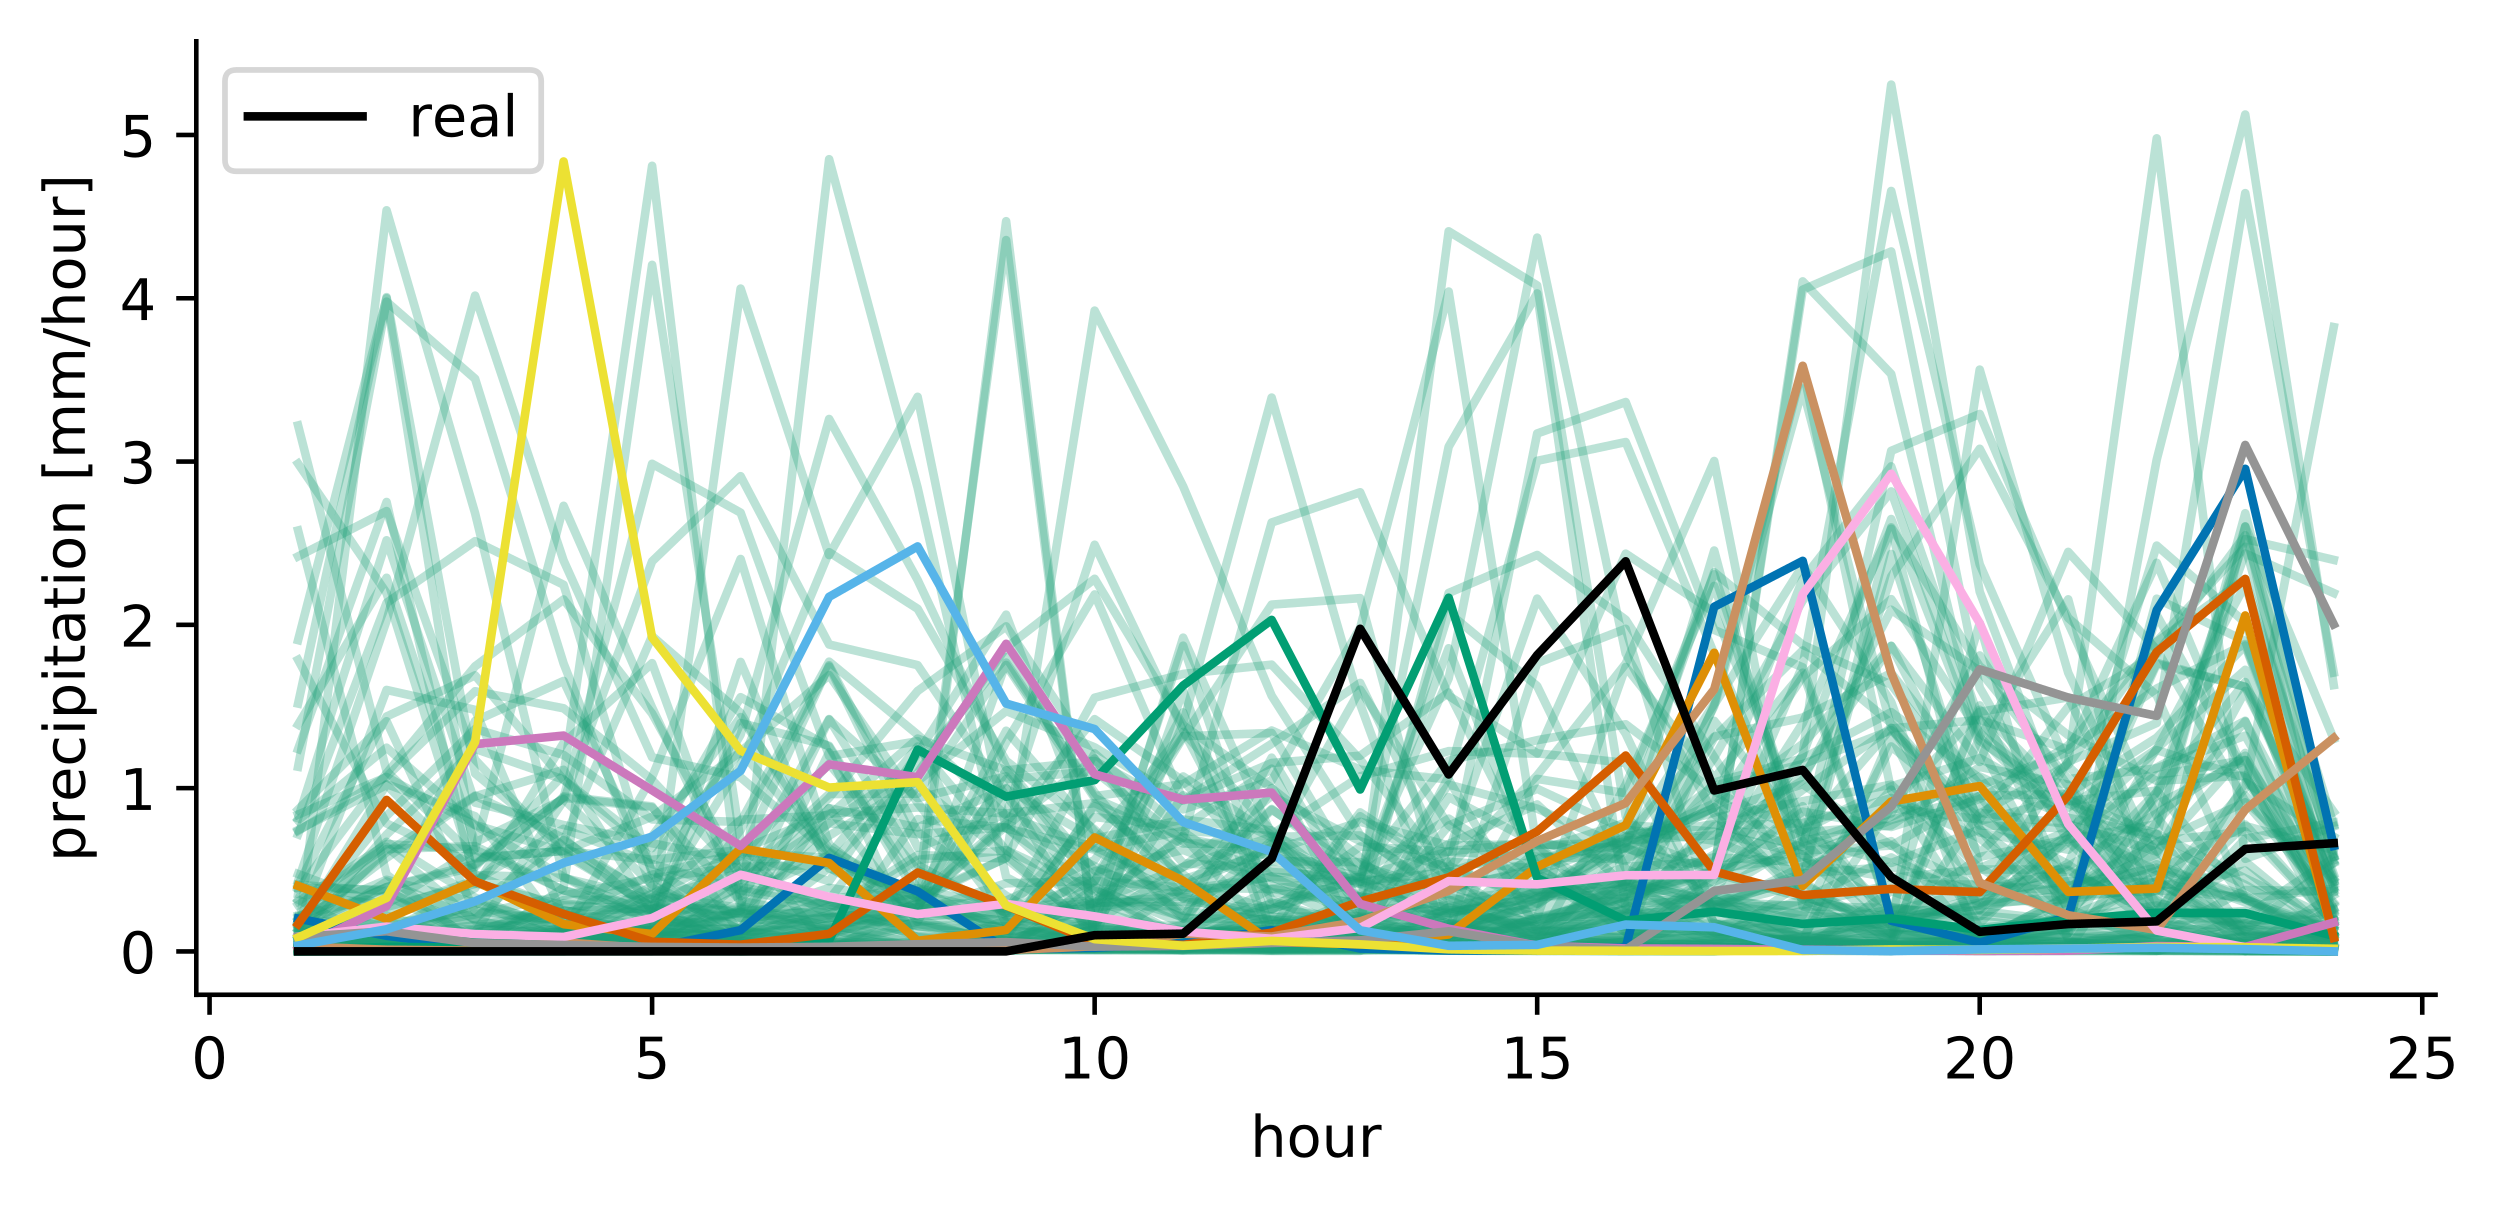 <?xml version="1.0" encoding="utf-8" standalone="no"?>
<!DOCTYPE svg PUBLIC "-//W3C//DTD SVG 1.1//EN"
  "http://www.w3.org/Graphics/SVG/1.1/DTD/svg11.dtd">
<!-- Created with matplotlib (https://matplotlib.org/) -->
<svg height="211.076pt" version="1.1" viewBox="0 0 436.087 211.076" width="436.087pt" xmlns="http://www.w3.org/2000/svg" xmlns:xlink="http://www.w3.org/1999/xlink">
 <defs>
  <style type="text/css">
*{stroke-linecap:butt;stroke-linejoin:round;}
  </style>
 </defs>
 <g id="figure_1">
  <g id="patch_1">
   <path d="M 0 211.076 
L 436.087 211.076 
L 436.087 0 
L 0 0 
z
" style="fill:#ffffff;"/>
  </g>
  <g id="axes_1">
   <g id="patch_2">
    <path d="M 34.241 173.52 
L 424.841 173.52 
L 424.841 7.2 
L 34.241 7.2 
z
" style="fill:#ffffff;"/>
   </g>
   <g id="matplotlib.axis_1">
    <g id="xtick_1">
     <g id="line2d_1">
      <defs>
       <path d="M 0 0 
L 0 3.5 
" id="m68a6c0d2f7" style="stroke:#000000;stroke-width:0.8;"/>
      </defs>
      <g>
       <use style="stroke:#000000;stroke-width:0.8;" x="36.556" xlink:href="#m68a6c0d2f7" y="173.52"/>
      </g>
     </g>
     <g id="text_1">
      <!-- 0 -->
      <defs>
       <path d="M 31.781 66.406 
Q 24.172 66.406 20.328 58.906 
Q 16.5 51.422 16.5 36.375 
Q 16.5 21.391 20.328 13.891 
Q 24.172 6.391 31.781 6.391 
Q 39.453 6.391 43.281 13.891 
Q 47.125 21.391 47.125 36.375 
Q 47.125 51.422 43.281 58.906 
Q 39.453 66.406 31.781 66.406 
z
M 31.781 74.219 
Q 44.047 74.219 50.516 64.516 
Q 56.984 54.828 56.984 36.375 
Q 56.984 17.969 50.516 8.266 
Q 44.047 -1.422 31.781 -1.422 
Q 19.531 -1.422 13.062 8.266 
Q 6.594 17.969 6.594 36.375 
Q 6.594 54.828 13.062 64.516 
Q 19.531 74.219 31.781 74.219 
z
" id="DejaVuSans-48"/>
      </defs>
      <g transform="translate(33.375 188.118)scale(0.1 -0.1)">
       <use xlink:href="#DejaVuSans-48"/>
      </g>
     </g>
    </g>
    <g id="xtick_2">
     <g id="line2d_2">
      <g>
       <use style="stroke:#000000;stroke-width:0.8;" x="113.75" xlink:href="#m68a6c0d2f7" y="173.52"/>
      </g>
     </g>
     <g id="text_2">
      <!-- 5 -->
      <defs>
       <path d="M 10.797 72.906 
L 49.516 72.906 
L 49.516 64.594 
L 19.828 64.594 
L 19.828 46.734 
Q 21.969 47.469 24.109 47.828 
Q 26.266 48.188 28.422 48.188 
Q 40.625 48.188 47.75 41.5 
Q 54.891 34.812 54.891 23.391 
Q 54.891 11.625 47.562 5.094 
Q 40.234 -1.422 26.906 -1.422 
Q 22.312 -1.422 17.547 -0.641 
Q 12.797 0.141 7.719 1.703 
L 7.719 11.625 
Q 12.109 9.234 16.797 8.062 
Q 21.484 6.891 26.703 6.891 
Q 35.156 6.891 40.078 11.328 
Q 45.016 15.766 45.016 23.391 
Q 45.016 31 40.078 35.438 
Q 35.156 39.891 26.703 39.891 
Q 22.75 39.891 18.812 39.016 
Q 14.891 38.141 10.797 36.281 
z
" id="DejaVuSans-53"/>
      </defs>
      <g transform="translate(110.569 188.118)scale(0.1 -0.1)">
       <use xlink:href="#DejaVuSans-53"/>
      </g>
     </g>
    </g>
    <g id="xtick_3">
     <g id="line2d_3">
      <g>
       <use style="stroke:#000000;stroke-width:0.8;" x="190.944" xlink:href="#m68a6c0d2f7" y="173.52"/>
      </g>
     </g>
     <g id="text_3">
      <!-- 10 -->
      <defs>
       <path d="M 12.406 8.297 
L 28.516 8.297 
L 28.516 63.922 
L 10.984 60.406 
L 10.984 69.391 
L 28.422 72.906 
L 38.281 72.906 
L 38.281 8.297 
L 54.391 8.297 
L 54.391 0 
L 12.406 0 
z
" id="DejaVuSans-49"/>
      </defs>
      <g transform="translate(184.581 188.118)scale(0.1 -0.1)">
       <use xlink:href="#DejaVuSans-49"/>
       <use x="63.623" xlink:href="#DejaVuSans-48"/>
      </g>
     </g>
    </g>
    <g id="xtick_4">
     <g id="line2d_4">
      <g>
       <use style="stroke:#000000;stroke-width:0.8;" x="268.137" xlink:href="#m68a6c0d2f7" y="173.52"/>
      </g>
     </g>
     <g id="text_4">
      <!-- 15 -->
      <g transform="translate(261.775 188.118)scale(0.1 -0.1)">
       <use xlink:href="#DejaVuSans-49"/>
       <use x="63.623" xlink:href="#DejaVuSans-53"/>
      </g>
     </g>
    </g>
    <g id="xtick_5">
     <g id="line2d_5">
      <g>
       <use style="stroke:#000000;stroke-width:0.8;" x="345.331" xlink:href="#m68a6c0d2f7" y="173.52"/>
      </g>
     </g>
     <g id="text_5">
      <!-- 20 -->
      <defs>
       <path d="M 19.188 8.297 
L 53.609 8.297 
L 53.609 0 
L 7.328 0 
L 7.328 8.297 
Q 12.938 14.109 22.625 23.891 
Q 32.328 33.688 34.812 36.531 
Q 39.547 41.844 41.422 45.531 
Q 43.312 49.219 43.312 52.781 
Q 43.312 58.594 39.234 62.25 
Q 35.156 65.922 28.609 65.922 
Q 23.969 65.922 18.812 64.312 
Q 13.672 62.703 7.812 59.422 
L 7.812 69.391 
Q 13.766 71.781 18.938 73 
Q 24.125 74.219 28.422 74.219 
Q 39.75 74.219 46.484 68.547 
Q 53.219 62.891 53.219 53.422 
Q 53.219 48.922 51.531 44.891 
Q 49.859 40.875 45.406 35.406 
Q 44.188 33.984 37.641 27.219 
Q 31.109 20.453 19.188 8.297 
z
" id="DejaVuSans-50"/>
      </defs>
      <g transform="translate(338.969 188.118)scale(0.1 -0.1)">
       <use xlink:href="#DejaVuSans-50"/>
       <use x="63.623" xlink:href="#DejaVuSans-48"/>
      </g>
     </g>
    </g>
    <g id="xtick_6">
     <g id="line2d_6">
      <g>
       <use style="stroke:#000000;stroke-width:0.8;" x="422.525" xlink:href="#m68a6c0d2f7" y="173.52"/>
      </g>
     </g>
     <g id="text_6">
      <!-- 25 -->
      <g transform="translate(416.162 188.118)scale(0.1 -0.1)">
       <use xlink:href="#DejaVuSans-50"/>
       <use x="63.623" xlink:href="#DejaVuSans-53"/>
      </g>
     </g>
    </g>
    <g id="text_7">
     <!-- hour -->
     <defs>
      <path d="M 54.891 33.016 
L 54.891 0 
L 45.906 0 
L 45.906 32.719 
Q 45.906 40.484 42.875 44.328 
Q 39.844 48.188 33.797 48.188 
Q 26.516 48.188 22.312 43.547 
Q 18.109 38.922 18.109 30.906 
L 18.109 0 
L 9.078 0 
L 9.078 75.984 
L 18.109 75.984 
L 18.109 46.188 
Q 21.344 51.125 25.703 53.562 
Q 30.078 56 35.797 56 
Q 45.219 56 50.047 50.172 
Q 54.891 44.344 54.891 33.016 
z
" id="DejaVuSans-104"/>
      <path d="M 30.609 48.391 
Q 23.391 48.391 19.188 42.75 
Q 14.984 37.109 14.984 27.297 
Q 14.984 17.484 19.156 11.844 
Q 23.344 6.203 30.609 6.203 
Q 37.797 6.203 41.984 11.859 
Q 46.188 17.531 46.188 27.297 
Q 46.188 37.016 41.984 42.703 
Q 37.797 48.391 30.609 48.391 
z
M 30.609 56 
Q 42.328 56 49.016 48.375 
Q 55.719 40.766 55.719 27.297 
Q 55.719 13.875 49.016 6.219 
Q 42.328 -1.422 30.609 -1.422 
Q 18.844 -1.422 12.172 6.219 
Q 5.516 13.875 5.516 27.297 
Q 5.516 40.766 12.172 48.375 
Q 18.844 56 30.609 56 
z
" id="DejaVuSans-111"/>
      <path d="M 8.5 21.578 
L 8.5 54.688 
L 17.484 54.688 
L 17.484 21.922 
Q 17.484 14.156 20.5 10.266 
Q 23.531 6.391 29.594 6.391 
Q 36.859 6.391 41.078 11.031 
Q 45.312 15.672 45.312 23.688 
L 45.312 54.688 
L 54.297 54.688 
L 54.297 0 
L 45.312 0 
L 45.312 8.406 
Q 42.047 3.422 37.719 1 
Q 33.406 -1.422 27.688 -1.422 
Q 18.266 -1.422 13.375 4.438 
Q 8.5 10.297 8.5 21.578 
z
M 31.109 56 
z
" id="DejaVuSans-117"/>
      <path d="M 41.109 46.297 
Q 39.594 47.172 37.812 47.578 
Q 36.031 48 33.891 48 
Q 26.266 48 22.188 43.047 
Q 18.109 38.094 18.109 28.812 
L 18.109 0 
L 9.078 0 
L 9.078 54.688 
L 18.109 54.688 
L 18.109 46.188 
Q 20.953 51.172 25.484 53.578 
Q 30.031 56 36.531 56 
Q 37.453 56 38.578 55.875 
Q 39.703 55.766 41.062 55.516 
z
" id="DejaVuSans-114"/>
     </defs>
     <g transform="translate(218.088 201.797)scale(0.1 -0.1)">
      <use xlink:href="#DejaVuSans-104"/>
      <use x="63.379" xlink:href="#DejaVuSans-111"/>
      <use x="124.561" xlink:href="#DejaVuSans-117"/>
      <use x="187.939" xlink:href="#DejaVuSans-114"/>
     </g>
    </g>
   </g>
   <g id="matplotlib.axis_2">
    <g id="ytick_1">
     <g id="line2d_7">
      <defs>
       <path d="M 0 0 
L -3.5 0 
" id="mc7a09d2a2d" style="stroke:#000000;stroke-width:0.8;"/>
      </defs>
      <g>
       <use style="stroke:#000000;stroke-width:0.8;" x="34.241" xlink:href="#mc7a09d2a2d" y="165.962"/>
      </g>
     </g>
     <g id="text_8">
      <!-- 0 -->
      <g transform="translate(20.878 169.761)scale(0.1 -0.1)">
       <use xlink:href="#DejaVuSans-48"/>
      </g>
     </g>
    </g>
    <g id="ytick_2">
     <g id="line2d_8">
      <g>
       <use style="stroke:#000000;stroke-width:0.8;" x="34.241" xlink:href="#mc7a09d2a2d" y="137.478"/>
      </g>
     </g>
     <g id="text_9">
      <!-- 1 -->
      <g transform="translate(20.878 141.278)scale(0.1 -0.1)">
       <use xlink:href="#DejaVuSans-49"/>
      </g>
     </g>
    </g>
    <g id="ytick_3">
     <g id="line2d_9">
      <g>
       <use style="stroke:#000000;stroke-width:0.8;" x="34.241" xlink:href="#mc7a09d2a2d" y="108.995"/>
      </g>
     </g>
     <g id="text_10">
      <!-- 2 -->
      <g transform="translate(20.878 112.794)scale(0.1 -0.1)">
       <use xlink:href="#DejaVuSans-50"/>
      </g>
     </g>
    </g>
    <g id="ytick_4">
     <g id="line2d_10">
      <g>
       <use style="stroke:#000000;stroke-width:0.8;" x="34.241" xlink:href="#mc7a09d2a2d" y="80.512"/>
      </g>
     </g>
     <g id="text_11">
      <!-- 3 -->
      <defs>
       <path d="M 40.578 39.312 
Q 47.656 37.797 51.625 33 
Q 55.609 28.219 55.609 21.188 
Q 55.609 10.406 48.188 4.484 
Q 40.766 -1.422 27.094 -1.422 
Q 22.516 -1.422 17.656 -0.516 
Q 12.797 0.391 7.625 2.203 
L 7.625 11.719 
Q 11.719 9.328 16.594 8.109 
Q 21.484 6.891 26.812 6.891 
Q 36.078 6.891 40.938 10.547 
Q 45.797 14.203 45.797 21.188 
Q 45.797 27.641 41.281 31.266 
Q 36.766 34.906 28.719 34.906 
L 20.219 34.906 
L 20.219 43.016 
L 29.109 43.016 
Q 36.375 43.016 40.234 45.922 
Q 44.094 48.828 44.094 54.297 
Q 44.094 59.906 40.109 62.906 
Q 36.141 65.922 28.719 65.922 
Q 24.656 65.922 20.016 65.031 
Q 15.375 64.156 9.812 62.312 
L 9.812 71.094 
Q 15.438 72.656 20.344 73.438 
Q 25.25 74.219 29.594 74.219 
Q 40.828 74.219 47.359 69.109 
Q 53.906 64.016 53.906 55.328 
Q 53.906 49.266 50.438 45.094 
Q 46.969 40.922 40.578 39.312 
z
" id="DejaVuSans-51"/>
      </defs>
      <g transform="translate(20.878 84.311)scale(0.1 -0.1)">
       <use xlink:href="#DejaVuSans-51"/>
      </g>
     </g>
    </g>
    <g id="ytick_5">
     <g id="line2d_11">
      <g>
       <use style="stroke:#000000;stroke-width:0.8;" x="34.241" xlink:href="#mc7a09d2a2d" y="52.029"/>
      </g>
     </g>
     <g id="text_12">
      <!-- 4 -->
      <defs>
       <path d="M 37.797 64.312 
L 12.891 25.391 
L 37.797 25.391 
z
M 35.203 72.906 
L 47.609 72.906 
L 47.609 25.391 
L 58.016 25.391 
L 58.016 17.188 
L 47.609 17.188 
L 47.609 0 
L 37.797 0 
L 37.797 17.188 
L 4.891 17.188 
L 4.891 26.703 
z
" id="DejaVuSans-52"/>
      </defs>
      <g transform="translate(20.878 55.828)scale(0.1 -0.1)">
       <use xlink:href="#DejaVuSans-52"/>
      </g>
     </g>
    </g>
    <g id="ytick_6">
     <g id="line2d_12">
      <g>
       <use style="stroke:#000000;stroke-width:0.8;" x="34.241" xlink:href="#mc7a09d2a2d" y="23.545"/>
      </g>
     </g>
     <g id="text_13">
      <!-- 5 -->
      <g transform="translate(20.878 27.344)scale(0.1 -0.1)">
       <use xlink:href="#DejaVuSans-53"/>
      </g>
     </g>
    </g>
    <g id="text_14">
     <!-- precipitation [mm/hour] -->
     <defs>
      <path d="M 18.109 8.203 
L 18.109 -20.797 
L 9.078 -20.797 
L 9.078 54.688 
L 18.109 54.688 
L 18.109 46.391 
Q 20.953 51.266 25.266 53.625 
Q 29.594 56 35.594 56 
Q 45.562 56 51.781 48.094 
Q 58.016 40.188 58.016 27.297 
Q 58.016 14.406 51.781 6.484 
Q 45.562 -1.422 35.594 -1.422 
Q 29.594 -1.422 25.266 0.953 
Q 20.953 3.328 18.109 8.203 
z
M 48.688 27.297 
Q 48.688 37.203 44.609 42.844 
Q 40.531 48.484 33.406 48.484 
Q 26.266 48.484 22.188 42.844 
Q 18.109 37.203 18.109 27.297 
Q 18.109 17.391 22.188 11.75 
Q 26.266 6.109 33.406 6.109 
Q 40.531 6.109 44.609 11.75 
Q 48.688 17.391 48.688 27.297 
z
" id="DejaVuSans-112"/>
      <path d="M 56.203 29.594 
L 56.203 25.203 
L 14.891 25.203 
Q 15.484 15.922 20.484 11.062 
Q 25.484 6.203 34.422 6.203 
Q 39.594 6.203 44.453 7.469 
Q 49.312 8.734 54.109 11.281 
L 54.109 2.781 
Q 49.266 0.734 44.188 -0.344 
Q 39.109 -1.422 33.891 -1.422 
Q 20.797 -1.422 13.156 6.188 
Q 5.516 13.812 5.516 26.812 
Q 5.516 40.234 12.766 48.109 
Q 20.016 56 32.328 56 
Q 43.359 56 49.781 48.891 
Q 56.203 41.797 56.203 29.594 
z
M 47.219 32.234 
Q 47.125 39.594 43.094 43.984 
Q 39.062 48.391 32.422 48.391 
Q 24.906 48.391 20.391 44.141 
Q 15.875 39.891 15.188 32.172 
z
" id="DejaVuSans-101"/>
      <path d="M 48.781 52.594 
L 48.781 44.188 
Q 44.969 46.297 41.141 47.344 
Q 37.312 48.391 33.406 48.391 
Q 24.656 48.391 19.812 42.844 
Q 14.984 37.312 14.984 27.297 
Q 14.984 17.281 19.812 11.734 
Q 24.656 6.203 33.406 6.203 
Q 37.312 6.203 41.141 7.25 
Q 44.969 8.297 48.781 10.406 
L 48.781 2.094 
Q 45.016 0.344 40.984 -0.531 
Q 36.969 -1.422 32.422 -1.422 
Q 20.062 -1.422 12.781 6.344 
Q 5.516 14.109 5.516 27.297 
Q 5.516 40.672 12.859 48.328 
Q 20.219 56 33.016 56 
Q 37.156 56 41.109 55.141 
Q 45.062 54.297 48.781 52.594 
z
" id="DejaVuSans-99"/>
      <path d="M 9.422 54.688 
L 18.406 54.688 
L 18.406 0 
L 9.422 0 
z
M 9.422 75.984 
L 18.406 75.984 
L 18.406 64.594 
L 9.422 64.594 
z
" id="DejaVuSans-105"/>
      <path d="M 18.312 70.219 
L 18.312 54.688 
L 36.812 54.688 
L 36.812 47.703 
L 18.312 47.703 
L 18.312 18.016 
Q 18.312 11.328 20.141 9.422 
Q 21.969 7.516 27.594 7.516 
L 36.812 7.516 
L 36.812 0 
L 27.594 0 
Q 17.188 0 13.234 3.875 
Q 9.281 7.766 9.281 18.016 
L 9.281 47.703 
L 2.688 47.703 
L 2.688 54.688 
L 9.281 54.688 
L 9.281 70.219 
z
" id="DejaVuSans-116"/>
      <path d="M 34.281 27.484 
Q 23.391 27.484 19.188 25 
Q 14.984 22.516 14.984 16.5 
Q 14.984 11.719 18.141 8.906 
Q 21.297 6.109 26.703 6.109 
Q 34.188 6.109 38.703 11.406 
Q 43.219 16.703 43.219 25.484 
L 43.219 27.484 
z
M 52.203 31.203 
L 52.203 0 
L 43.219 0 
L 43.219 8.297 
Q 40.141 3.328 35.547 0.953 
Q 30.953 -1.422 24.312 -1.422 
Q 15.922 -1.422 10.953 3.297 
Q 6 8.016 6 15.922 
Q 6 25.141 12.172 29.828 
Q 18.359 34.516 30.609 34.516 
L 43.219 34.516 
L 43.219 35.406 
Q 43.219 41.609 39.141 45 
Q 35.062 48.391 27.688 48.391 
Q 23 48.391 18.547 47.266 
Q 14.109 46.141 10.016 43.891 
L 10.016 52.203 
Q 14.938 54.109 19.578 55.047 
Q 24.219 56 28.609 56 
Q 40.484 56 46.344 49.844 
Q 52.203 43.703 52.203 31.203 
z
" id="DejaVuSans-97"/>
      <path d="M 54.891 33.016 
L 54.891 0 
L 45.906 0 
L 45.906 32.719 
Q 45.906 40.484 42.875 44.328 
Q 39.844 48.188 33.797 48.188 
Q 26.516 48.188 22.312 43.547 
Q 18.109 38.922 18.109 30.906 
L 18.109 0 
L 9.078 0 
L 9.078 54.688 
L 18.109 54.688 
L 18.109 46.188 
Q 21.344 51.125 25.703 53.562 
Q 30.078 56 35.797 56 
Q 45.219 56 50.047 50.172 
Q 54.891 44.344 54.891 33.016 
z
" id="DejaVuSans-110"/>
      <path id="DejaVuSans-32"/>
      <path d="M 8.594 75.984 
L 29.297 75.984 
L 29.297 69 
L 17.578 69 
L 17.578 -6.203 
L 29.297 -6.203 
L 29.297 -13.188 
L 8.594 -13.188 
z
" id="DejaVuSans-91"/>
      <path d="M 52 44.188 
Q 55.375 50.25 60.062 53.125 
Q 64.75 56 71.094 56 
Q 79.641 56 84.281 50.016 
Q 88.922 44.047 88.922 33.016 
L 88.922 0 
L 79.891 0 
L 79.891 32.719 
Q 79.891 40.578 77.094 44.375 
Q 74.312 48.188 68.609 48.188 
Q 61.625 48.188 57.562 43.547 
Q 53.516 38.922 53.516 30.906 
L 53.516 0 
L 44.484 0 
L 44.484 32.719 
Q 44.484 40.625 41.703 44.406 
Q 38.922 48.188 33.109 48.188 
Q 26.219 48.188 22.156 43.531 
Q 18.109 38.875 18.109 30.906 
L 18.109 0 
L 9.078 0 
L 9.078 54.688 
L 18.109 54.688 
L 18.109 46.188 
Q 21.188 51.219 25.484 53.609 
Q 29.781 56 35.688 56 
Q 41.656 56 45.828 52.969 
Q 50 49.953 52 44.188 
z
" id="DejaVuSans-109"/>
      <path d="M 25.391 72.906 
L 33.688 72.906 
L 8.297 -9.281 
L 0 -9.281 
z
" id="DejaVuSans-47"/>
      <path d="M 30.422 75.984 
L 30.422 -13.188 
L 9.719 -13.188 
L 9.719 -6.203 
L 21.391 -6.203 
L 21.391 69 
L 9.719 69 
L 9.719 75.984 
z
" id="DejaVuSans-93"/>
     </defs>
     <g transform="translate(14.798 150.336)rotate(-90)scale(0.1 -0.1)">
      <use xlink:href="#DejaVuSans-112"/>
      <use x="63.477" xlink:href="#DejaVuSans-114"/>
      <use x="104.559" xlink:href="#DejaVuSans-101"/>
      <use x="166.082" xlink:href="#DejaVuSans-99"/>
      <use x="221.062" xlink:href="#DejaVuSans-105"/>
      <use x="248.846" xlink:href="#DejaVuSans-112"/>
      <use x="312.322" xlink:href="#DejaVuSans-105"/>
      <use x="340.105" xlink:href="#DejaVuSans-116"/>
      <use x="379.314" xlink:href="#DejaVuSans-97"/>
      <use x="440.594" xlink:href="#DejaVuSans-116"/>
      <use x="479.803" xlink:href="#DejaVuSans-105"/>
      <use x="507.586" xlink:href="#DejaVuSans-111"/>
      <use x="568.768" xlink:href="#DejaVuSans-110"/>
      <use x="632.146" xlink:href="#DejaVuSans-32"/>
      <use x="663.934" xlink:href="#DejaVuSans-91"/>
      <use x="702.947" xlink:href="#DejaVuSans-109"/>
      <use x="800.359" xlink:href="#DejaVuSans-109"/>
      <use x="897.771" xlink:href="#DejaVuSans-47"/>
      <use x="931.463" xlink:href="#DejaVuSans-104"/>
      <use x="994.842" xlink:href="#DejaVuSans-111"/>
      <use x="1056.023" xlink:href="#DejaVuSans-117"/>
      <use x="1119.402" xlink:href="#DejaVuSans-114"/>
      <use x="1160.516" xlink:href="#DejaVuSans-93"/>
     </g>
    </g>
   </g>
   <g id="line2d_13">
    <path clip-path="url(#p636b1726ff)" d="M 51.995 162.804 
L 67.434 159.668 
L 82.873 164.421 
L 98.311 164.529 
L 113.75 164.997 
L 129.189 165.182 
L 144.628 165.376 
L 160.066 165.419 
L 175.505 165.372 
L 190.944 164.814 
L 206.383 164.683 
L 221.821 165.507 
L 237.26 165.42 
L 252.699 163.935 
L 268.137 149.798 
L 283.576 146.219 
L 299.015 128.501 
L 314.454 125.161 
L 329.892 117.416 
L 345.331 137.02 
L 360.77 131.166 
L 376.209 98.177 
L 391.647 135.169 
L 407.086 160.331 
" style="fill:none;stroke:#1b9e77;stroke-linecap:square;stroke-opacity:0.3;stroke-width:1.5;"/>
   </g>
   <g id="line2d_14">
    <path clip-path="url(#p636b1726ff)" d="M 51.995 141.225 
L 67.434 125.815 
L 82.873 159.142 
L 98.311 160.6 
L 113.75 162.447 
L 129.189 163.401 
L 144.628 164.331 
L 160.066 164.408 
L 175.505 164.783 
L 190.944 164.961 
L 206.383 165.182 
L 221.821 165.215 
L 237.26 165.2 
L 252.699 165.241 
L 268.137 165.082 
L 283.576 163.964 
L 299.015 152.501 
L 314.454 141.57 
L 329.892 144.253 
L 345.331 139.367 
L 360.77 130.043 
L 376.209 111.932 
L 391.647 100.997 
L 407.086 149.422 
" style="fill:none;stroke:#1b9e77;stroke-linecap:square;stroke-opacity:0.3;stroke-width:1.5;"/>
   </g>
   <g id="line2d_15">
    <path clip-path="url(#p636b1726ff)" d="M 51.995 157.854 
L 67.434 147.728 
L 82.873 160.627 
L 98.311 162.58 
L 113.75 164.109 
L 129.189 164.63 
L 144.628 165.014 
L 160.066 165.213 
L 175.505 165.395 
L 190.944 165.297 
L 206.383 164.63 
L 221.821 163.802 
L 237.26 164.751 
L 252.699 165.461 
L 268.137 164.498 
L 283.576 136.857 
L 299.015 102.206 
L 314.454 146.917 
L 329.892 141.882 
L 345.331 114.338 
L 360.77 137.182 
L 376.209 157.58 
L 391.647 91.868 
L 407.086 160.665 
" style="fill:none;stroke:#1b9e77;stroke-linecap:square;stroke-opacity:0.3;stroke-width:1.5;"/>
   </g>
   <g id="line2d_16">
    <path clip-path="url(#p636b1726ff)" d="M 51.995 165.85 
L 67.434 165.582 
L 82.873 165.781 
L 98.311 165.804 
L 113.75 165.816 
L 129.189 165.611 
L 144.628 161.235 
L 160.066 164.632 
L 175.505 162.379 
L 190.944 162.582 
L 206.383 163.108 
L 221.821 163.468 
L 237.26 142.381 
L 252.699 153.007 
L 268.137 165.032 
L 283.576 158.373 
L 299.015 122.927 
L 314.454 98.669 
L 329.892 122.457 
L 345.331 165.256 
L 360.77 161.766 
L 376.209 104.437 
L 391.647 111.831 
L 407.086 153.098 
" style="fill:none;stroke:#1b9e77;stroke-linecap:square;stroke-opacity:0.3;stroke-width:1.5;"/>
   </g>
   <g id="line2d_17">
    <path clip-path="url(#p636b1726ff)" d="M 51.995 165.365 
L 67.434 164.111 
L 82.873 162.798 
L 98.311 159.617 
L 113.75 152.569 
L 129.189 148.762 
L 144.628 153.719 
L 160.066 131.44 
L 175.505 107.22 
L 190.944 147.748 
L 206.383 154.638 
L 221.821 147.731 
L 237.26 120.307 
L 252.699 143.95 
L 268.137 155.492 
L 283.576 157.529 
L 299.015 157.233 
L 314.454 158.083 
L 329.892 158.383 
L 345.331 159.683 
L 360.77 160.964 
L 376.209 158.776 
L 391.647 143.824 
L 407.086 161.14 
" style="fill:none;stroke:#1b9e77;stroke-linecap:square;stroke-opacity:0.3;stroke-width:1.5;"/>
   </g>
   <g id="line2d_18">
    <path clip-path="url(#p636b1726ff)" d="M 51.995 92.533 
L 67.434 152.549 
L 82.873 164.668 
L 98.311 165.154 
L 113.75 164.583 
L 129.189 163.444 
L 144.628 158.13 
L 160.066 155.876 
L 175.505 159.461 
L 190.944 131.423 
L 206.383 145.069 
L 221.821 155.665 
L 237.26 157.516 
L 252.699 136.855 
L 268.137 141.052 
L 283.576 147.947 
L 299.015 140.809 
L 314.454 156.4 
L 329.892 160.752 
L 345.331 158.645 
L 360.77 138.061 
L 376.209 160.368 
L 391.647 160.321 
L 407.086 163.801 
" style="fill:none;stroke:#1b9e77;stroke-linecap:square;stroke-opacity:0.3;stroke-width:1.5;"/>
   </g>
   <g id="line2d_19">
    <path clip-path="url(#p636b1726ff)" d="M 51.995 163.079 
L 67.434 145.586 
L 82.873 130.627 
L 98.311 135.984 
L 113.75 147.93 
L 129.189 121.62 
L 144.628 130.276 
L 160.066 156.387 
L 175.505 162.395 
L 190.944 157.458 
L 206.383 157.273 
L 221.821 158.616 
L 237.26 152.945 
L 252.699 148.526 
L 268.137 146.85 
L 283.576 150.185 
L 299.015 138.785 
L 314.454 149.262 
L 329.892 158.211 
L 345.331 160.613 
L 360.77 162.287 
L 376.209 164.416 
L 391.647 165.834 
L 407.086 165.938 
" style="fill:none;stroke:#1b9e77;stroke-linecap:square;stroke-opacity:0.3;stroke-width:1.5;"/>
   </g>
   <g id="line2d_20">
    <path clip-path="url(#p636b1726ff)" d="M 51.995 164.766 
L 67.434 164.81 
L 82.873 165.425 
L 98.311 165.306 
L 113.75 165.33 
L 129.189 165.523 
L 144.628 165.681 
L 160.066 165.647 
L 175.505 165.534 
L 190.944 163.772 
L 206.383 163.136 
L 221.821 165.494 
L 237.26 165.59 
L 252.699 163.283 
L 268.137 135.865 
L 283.576 138.357 
L 299.015 100.185 
L 314.454 146.098 
L 329.892 150.532 
L 345.331 144.684 
L 360.77 156.15 
L 376.209 155.41 
L 391.647 137.445 
L 407.086 57.061 
" style="fill:none;stroke:#1b9e77;stroke-linecap:square;stroke-opacity:0.3;stroke-width:1.5;"/>
   </g>
   <g id="line2d_21">
    <path clip-path="url(#p636b1726ff)" d="M 51.995 74.211 
L 67.434 134.515 
L 82.873 149.565 
L 98.311 148.453 
L 113.75 149.989 
L 129.189 148.246 
L 144.628 141.93 
L 160.066 140.85 
L 175.505 141.905 
L 190.944 140.089 
L 206.383 147.157 
L 221.821 147.206 
L 237.26 154.19 
L 252.699 160.1 
L 268.137 163.129 
L 283.576 163.342 
L 299.015 165.057 
L 314.454 165.718 
L 329.892 165.861 
L 345.331 165.894 
L 360.77 165.902 
L 376.209 165.899 
L 391.647 165.921 
L 407.086 165.958 
" style="fill:none;stroke:#1b9e77;stroke-linecap:square;stroke-opacity:0.3;stroke-width:1.5;"/>
   </g>
   <g id="line2d_22">
    <path clip-path="url(#p636b1726ff)" d="M 51.995 165.481 
L 67.434 164.738 
L 82.873 165.195 
L 98.311 164.856 
L 113.75 164.901 
L 129.189 165.608 
L 144.628 165.755 
L 160.066 165.914 
L 175.505 163.747 
L 190.944 160.959 
L 206.383 163.126 
L 221.821 161.249 
L 237.26 160.407 
L 252.699 159.197 
L 268.137 156.553 
L 283.576 152.912 
L 299.015 146.742 
L 314.454 135.379 
L 329.892 112.65 
L 345.331 132.911 
L 360.77 96.27 
L 376.209 113.332 
L 391.647 139.726 
L 407.086 153.476 
" style="fill:none;stroke:#1b9e77;stroke-linecap:square;stroke-opacity:0.3;stroke-width:1.5;"/>
   </g>
   <g id="line2d_23">
    <path clip-path="url(#p636b1726ff)" d="M 51.995 161.294 
L 67.434 163.277 
L 82.873 164.747 
L 98.311 163.893 
L 113.75 164.754 
L 129.189 165.558 
L 144.628 165.637 
L 160.066 165.401 
L 175.505 163.253 
L 190.944 140.594 
L 206.383 152.517 
L 221.821 164.756 
L 237.26 157.255 
L 252.699 40.35 
L 268.137 49.794 
L 283.576 142.334 
L 299.015 158.167 
L 314.454 160.354 
L 329.892 162.909 
L 345.331 163.474 
L 360.77 164.479 
L 376.209 165.042 
L 391.647 165.375 
L 407.086 165.868 
" style="fill:none;stroke:#1b9e77;stroke-linecap:square;stroke-opacity:0.3;stroke-width:1.5;"/>
   </g>
   <g id="line2d_24">
    <path clip-path="url(#p636b1726ff)" d="M 51.995 161.719 
L 67.434 163.312 
L 82.873 164.449 
L 98.311 164.796 
L 113.75 164.406 
L 129.189 155.753 
L 144.628 141.001 
L 160.066 160.816 
L 175.505 159.183 
L 190.944 153.737 
L 206.383 128.615 
L 221.821 105.464 
L 237.26 104.336 
L 252.699 160.903 
L 268.137 165.259 
L 283.576 164.441 
L 299.015 153.348 
L 314.454 140.63 
L 329.892 161.511 
L 345.331 163.166 
L 360.77 159.857 
L 376.209 140.294 
L 391.647 132.609 
L 407.086 161.478 
" style="fill:none;stroke:#1b9e77;stroke-linecap:square;stroke-opacity:0.3;stroke-width:1.5;"/>
   </g>
   <g id="line2d_25">
    <path clip-path="url(#p636b1726ff)" d="M 51.995 162.097 
L 67.434 136.787 
L 82.873 142.385 
L 98.311 162.537 
L 113.75 164.593 
L 129.189 158.678 
L 144.628 143.532 
L 160.066 133.351 
L 175.505 114.641 
L 190.944 138.872 
L 206.383 136.78 
L 221.821 127.425 
L 237.26 134.266 
L 252.699 135.983 
L 268.137 162.129 
L 283.576 163.721 
L 299.015 163.659 
L 314.454 163.875 
L 329.892 164.879 
L 345.331 165.125 
L 360.77 165.018 
L 376.209 164.935 
L 391.647 163.378 
L 407.086 162.434 
" style="fill:none;stroke:#1b9e77;stroke-linecap:square;stroke-opacity:0.3;stroke-width:1.5;"/>
   </g>
   <g id="line2d_26">
    <path clip-path="url(#p636b1726ff)" d="M 51.995 161.295 
L 67.434 120.351 
L 82.873 123.821 
L 98.311 160.127 
L 113.75 162.357 
L 129.189 149.537 
L 144.628 116.036 
L 160.066 145.118 
L 175.505 156.245 
L 190.944 164.938 
L 206.383 164.663 
L 221.821 157.438 
L 237.26 161.438 
L 252.699 163.936 
L 268.137 163.895 
L 283.576 159.514 
L 299.015 158.326 
L 314.454 157.839 
L 329.892 154.295 
L 345.331 154.301 
L 360.77 155.531 
L 376.209 148.992 
L 391.647 120.529 
L 407.086 150.561 
" style="fill:none;stroke:#1b9e77;stroke-linecap:square;stroke-opacity:0.3;stroke-width:1.5;"/>
   </g>
   <g id="line2d_27">
    <path clip-path="url(#p636b1726ff)" d="M 51.995 164.087 
L 67.434 163.931 
L 82.873 165.299 
L 98.311 165.206 
L 113.75 165.077 
L 129.189 165.064 
L 144.628 165.097 
L 160.066 165.445 
L 175.505 165.481 
L 190.944 161.135 
L 206.383 111.233 
L 221.821 145.559 
L 237.26 135.42 
L 252.699 131.02 
L 268.137 131.477 
L 283.576 96.578 
L 299.015 106.807 
L 314.454 143.633 
L 329.892 159.627 
L 345.331 163.748 
L 360.77 164.364 
L 376.209 164.77 
L 391.647 165.149 
L 407.086 165.877 
" style="fill:none;stroke:#1b9e77;stroke-linecap:square;stroke-opacity:0.3;stroke-width:1.5;"/>
   </g>
   <g id="line2d_28">
    <path clip-path="url(#p636b1726ff)" d="M 51.995 165.199 
L 67.434 164.656 
L 82.873 164.346 
L 98.311 162.393 
L 113.75 155.9 
L 129.189 148.637 
L 144.628 149.649 
L 160.066 156.946 
L 175.505 149.641 
L 190.944 54.185 
L 206.383 84.845 
L 221.821 121.359 
L 237.26 145.635 
L 252.699 156.902 
L 268.137 163.711 
L 283.576 164.172 
L 299.015 165.136 
L 314.454 165.582 
L 329.892 165.735 
L 345.331 165.653 
L 360.77 164.279 
L 376.209 165.589 
L 391.647 165.411 
L 407.086 165.523 
" style="fill:none;stroke:#1b9e77;stroke-linecap:square;stroke-opacity:0.3;stroke-width:1.5;"/>
   </g>
   <g id="line2d_29">
    <path clip-path="url(#p636b1726ff)" d="M 51.995 163.768 
L 67.434 36.686 
L 82.873 89.524 
L 98.311 152.974 
L 113.75 161.105 
L 129.189 154.744 
L 144.628 157.713 
L 160.066 163.481 
L 175.505 165.054 
L 190.944 165.35 
L 206.383 165.541 
L 221.821 165.068 
L 237.26 165.251 
L 252.699 165.755 
L 268.137 165.773 
L 283.576 165.466 
L 299.015 163.907 
L 314.454 162.282 
L 329.892 161.042 
L 345.331 156.407 
L 360.77 151.118 
L 376.209 141.894 
L 391.647 131.822 
L 407.086 159.361 
" style="fill:none;stroke:#1b9e77;stroke-linecap:square;stroke-opacity:0.3;stroke-width:1.5;"/>
   </g>
   <g id="line2d_30">
    <path clip-path="url(#p636b1726ff)" d="M 51.995 143.088 
L 67.434 130.422 
L 82.873 143.891 
L 98.311 148.616 
L 113.75 158.373 
L 129.189 133.402 
L 144.628 96.326 
L 160.066 106.194 
L 175.505 132.719 
L 190.944 144.701 
L 206.383 159.881 
L 221.821 162.807 
L 237.26 164.565 
L 252.699 165.031 
L 268.137 165.353 
L 283.576 165.201 
L 299.015 165.187 
L 314.454 165.843 
L 329.892 165.935 
L 345.331 163.218 
L 360.77 161.728 
L 376.209 161.032 
L 391.647 163.549 
L 407.086 164.021 
" style="fill:none;stroke:#1b9e77;stroke-linecap:square;stroke-opacity:0.3;stroke-width:1.5;"/>
   </g>
   <g id="line2d_31">
    <path clip-path="url(#p636b1726ff)" d="M 51.995 145.551 
L 67.434 105.161 
L 82.873 94.4 
L 98.311 102.006 
L 113.75 152.44 
L 129.189 165.155 
L 144.628 164.253 
L 160.066 142.89 
L 175.505 144.391 
L 190.944 155.089 
L 206.383 163.606 
L 221.821 164.827 
L 237.26 163.397 
L 252.699 139.039 
L 268.137 147.221 
L 283.576 162.344 
L 299.015 163.932 
L 314.454 164.256 
L 329.892 164.769 
L 345.331 164.936 
L 360.77 165.13 
L 376.209 165.27 
L 391.647 165.239 
L 407.086 165.78 
" style="fill:none;stroke:#1b9e77;stroke-linecap:square;stroke-opacity:0.3;stroke-width:1.5;"/>
   </g>
   <g id="line2d_32">
    <path clip-path="url(#p636b1726ff)" d="M 51.995 165.945 
L 67.434 165.601 
L 82.873 165.109 
L 98.311 164.277 
L 113.75 156.554 
L 129.189 159.408 
L 144.628 159.131 
L 160.066 161.584 
L 175.505 162.165 
L 190.944 151.979 
L 206.383 148.258 
L 221.821 154.413 
L 237.26 161.658 
L 252.699 161.713 
L 268.137 160.752 
L 283.576 154.63 
L 299.015 157.916 
L 314.454 152.9 
L 329.892 91.985 
L 345.331 116.234 
L 360.77 128.241 
L 376.209 136.221 
L 391.647 135.277 
L 407.086 159.132 
" style="fill:none;stroke:#1b9e77;stroke-linecap:square;stroke-opacity:0.3;stroke-width:1.5;"/>
   </g>
   <g id="line2d_33">
    <path clip-path="url(#p636b1726ff)" d="M 51.995 165.604 
L 67.434 164.914 
L 82.873 165.506 
L 98.311 165.78 
L 113.75 165.871 
L 129.189 163.094 
L 144.628 151.355 
L 160.066 159.907 
L 175.505 158.948 
L 190.944 142.525 
L 206.383 144.276 
L 221.821 134.087 
L 237.26 164.913 
L 252.699 165.332 
L 268.137 165.662 
L 283.576 165.745 
L 299.015 165.576 
L 314.454 163.466 
L 329.892 140.934 
L 345.331 142.927 
L 360.77 123.303 
L 376.209 114.054 
L 391.647 93.376 
L 407.086 143.931 
" style="fill:none;stroke:#1b9e77;stroke-linecap:square;stroke-opacity:0.3;stroke-width:1.5;"/>
   </g>
   <g id="line2d_34">
    <path clip-path="url(#p636b1726ff)" d="M 51.995 154.848 
L 67.434 155.223 
L 82.873 163.707 
L 98.311 163.699 
L 113.75 162.615 
L 129.189 159.025 
L 144.628 162.691 
L 160.066 165.096 
L 175.505 165.584 
L 190.944 165.579 
L 206.383 165.196 
L 221.821 163.904 
L 237.26 165.518 
L 252.699 165.817 
L 268.137 165.761 
L 283.576 154.165 
L 299.015 123.21 
L 314.454 67.767 
L 329.892 126.917 
L 345.331 145.211 
L 360.77 148.217 
L 376.209 133.864 
L 391.647 125.726 
L 407.086 161.743 
" style="fill:none;stroke:#1b9e77;stroke-linecap:square;stroke-opacity:0.3;stroke-width:1.5;"/>
   </g>
   <g id="line2d_35">
    <path clip-path="url(#p636b1726ff)" d="M 51.995 165.359 
L 67.434 164.503 
L 82.873 164.037 
L 98.311 162.384 
L 113.75 145.867 
L 129.189 125.087 
L 144.628 148.051 
L 160.066 156.685 
L 175.505 127.468 
L 190.944 145.095 
L 206.383 160.266 
L 221.821 132.163 
L 237.26 157.49 
L 252.699 161.986 
L 268.137 157.943 
L 283.576 146.047 
L 299.015 141.735 
L 314.454 136.792 
L 329.892 147.484 
L 345.331 155.063 
L 360.77 145.642 
L 376.209 161.307 
L 391.647 161.36 
L 407.086 161.272 
" style="fill:none;stroke:#1b9e77;stroke-linecap:square;stroke-opacity:0.3;stroke-width:1.5;"/>
   </g>
   <g id="line2d_36">
    <path clip-path="url(#p636b1726ff)" d="M 51.995 154.318 
L 67.434 124.981 
L 82.873 117.811 
L 98.311 136.018 
L 113.75 149.769 
L 129.189 131.119 
L 144.628 117.768 
L 160.066 140.041 
L 175.505 159.822 
L 190.944 161.743 
L 206.383 163.842 
L 221.821 164.315 
L 237.26 165.46 
L 252.699 165.776 
L 268.137 165.842 
L 283.576 165.742 
L 299.015 164.675 
L 314.454 163.572 
L 329.892 160.081 
L 345.331 157.963 
L 360.77 156.146 
L 376.209 151.917 
L 391.647 144.083 
L 407.086 148.281 
" style="fill:none;stroke:#1b9e77;stroke-linecap:square;stroke-opacity:0.3;stroke-width:1.5;"/>
   </g>
   <g id="line2d_37">
    <path clip-path="url(#p636b1726ff)" d="M 51.995 164.949 
L 67.434 162.14 
L 82.873 159.509 
L 98.311 156.193 
L 113.75 153.172 
L 129.189 151.2 
L 144.628 150.883 
L 160.066 134.815 
L 175.505 112.983 
L 190.944 100.964 
L 206.383 126.504 
L 221.821 137.459 
L 237.26 158.78 
L 252.699 160.982 
L 268.137 163.094 
L 283.576 161.989 
L 299.015 163.397 
L 314.454 164.563 
L 329.892 164.584 
L 345.331 164.004 
L 360.77 156.364 
L 376.209 150.761 
L 391.647 156.768 
L 407.086 155.028 
" style="fill:none;stroke:#1b9e77;stroke-linecap:square;stroke-opacity:0.3;stroke-width:1.5;"/>
   </g>
   <g id="line2d_38">
    <path clip-path="url(#p636b1726ff)" d="M 51.995 161.954 
L 67.434 154.732 
L 82.873 151.218 
L 98.311 135.145 
L 113.75 28.922 
L 129.189 157.589 
L 144.628 125.52 
L 160.066 139.225 
L 175.505 135.422 
L 190.944 154.569 
L 206.383 165.033 
L 221.821 165.154 
L 237.26 165.091 
L 252.699 163.692 
L 268.137 164.241 
L 283.576 165.227 
L 299.015 165.277 
L 314.454 164.974 
L 329.892 164.582 
L 345.331 164.921 
L 360.77 164.59 
L 376.209 163.266 
L 391.647 155.242 
L 407.086 155.496 
" style="fill:none;stroke:#1b9e77;stroke-linecap:square;stroke-opacity:0.3;stroke-width:1.5;"/>
   </g>
   <g id="line2d_39">
    <path clip-path="url(#p636b1726ff)" d="M 51.995 163.694 
L 67.434 153.752 
L 82.873 160.354 
L 98.311 164.37 
L 113.75 164.094 
L 129.189 152.845 
L 144.628 138.51 
L 160.066 138.442 
L 175.505 116 
L 190.944 139.229 
L 206.383 146.115 
L 221.821 149.397 
L 237.26 152.94 
L 252.699 113.081 
L 268.137 152.487 
L 283.576 159.072 
L 299.015 163.137 
L 314.454 164.188 
L 329.892 165.113 
L 345.331 165.411 
L 360.77 164.938 
L 376.209 161.483 
L 391.647 136.47 
L 407.086 145.96 
" style="fill:none;stroke:#1b9e77;stroke-linecap:square;stroke-opacity:0.3;stroke-width:1.5;"/>
   </g>
   <g id="line2d_40">
    <path clip-path="url(#p636b1726ff)" d="M 51.995 162.366 
L 67.434 148.654 
L 82.873 138.782 
L 98.311 146.192 
L 113.75 159.389 
L 129.189 164.377 
L 144.628 165.293 
L 160.066 165.285 
L 175.505 165.575 
L 190.944 165.608 
L 206.383 165.617 
L 221.821 165.71 
L 237.26 165.391 
L 252.699 164.227 
L 268.137 156.623 
L 283.576 147.714 
L 299.015 140.947 
L 314.454 118.077 
L 329.892 104.514 
L 345.331 127.859 
L 360.77 140.219 
L 376.209 146.744 
L 391.647 145.027 
L 407.086 160.893 
" style="fill:none;stroke:#1b9e77;stroke-linecap:square;stroke-opacity:0.3;stroke-width:1.5;"/>
   </g>
   <g id="line2d_41">
    <path clip-path="url(#p636b1726ff)" d="M 51.995 163.235 
L 67.434 163.122 
L 82.873 163.5 
L 98.311 162.585 
L 113.75 160.487 
L 129.189 164.747 
L 144.628 164.684 
L 160.066 160.764 
L 175.505 134.383 
L 190.944 132.736 
L 206.383 141.174 
L 221.821 136.153 
L 237.26 109.509 
L 252.699 50.859 
L 268.137 148.115 
L 283.576 157.896 
L 299.015 162.886 
L 314.454 164.249 
L 329.892 165.188 
L 345.331 165.363 
L 360.77 165.472 
L 376.209 165.421 
L 391.647 164.744 
L 407.086 163.81 
" style="fill:none;stroke:#1b9e77;stroke-linecap:square;stroke-opacity:0.3;stroke-width:1.5;"/>
   </g>
   <g id="line2d_42">
    <path clip-path="url(#p636b1726ff)" d="M 51.995 111.66 
L 67.434 52.016 
L 82.873 149.755 
L 98.311 148.408 
L 113.75 142.472 
L 129.189 131.127 
L 144.628 148.561 
L 160.066 159.048 
L 175.505 160.667 
L 190.944 157.556 
L 206.383 156.358 
L 221.821 159.89 
L 237.26 162.214 
L 252.699 162.298 
L 268.137 162.469 
L 283.576 161.521 
L 299.015 162.369 
L 314.454 164.082 
L 329.892 164.75 
L 345.331 163.779 
L 360.77 162.19 
L 376.209 162.826 
L 391.647 161.119 
L 407.086 163.95 
" style="fill:none;stroke:#1b9e77;stroke-linecap:square;stroke-opacity:0.3;stroke-width:1.5;"/>
   </g>
   <g id="line2d_43">
    <path clip-path="url(#p636b1726ff)" d="M 51.995 122.724 
L 67.434 51.828 
L 82.873 134.923 
L 98.311 147.673 
L 113.75 156.155 
L 129.189 158.369 
L 144.628 161.642 
L 160.066 163.338 
L 175.505 164.095 
L 190.944 163.351 
L 206.383 163.191 
L 221.821 163.992 
L 237.26 164.53 
L 252.699 164.791 
L 268.137 163.795 
L 283.576 157.193 
L 299.015 156.829 
L 314.454 165.436 
L 329.892 164.485 
L 345.331 123.051 
L 360.77 154.784 
L 376.209 147.146 
L 391.647 154.33 
L 407.086 163.432 
" style="fill:none;stroke:#1b9e77;stroke-linecap:square;stroke-opacity:0.3;stroke-width:1.5;"/>
   </g>
   <g id="line2d_44">
    <path clip-path="url(#p636b1726ff)" d="M 51.995 144.936 
L 67.434 135.455 
L 82.873 120.577 
L 98.311 123.553 
L 113.75 136.045 
L 129.189 152.495 
L 144.628 157.798 
L 160.066 158.257 
L 175.505 160.804 
L 190.944 163.628 
L 206.383 164.936 
L 221.821 164.63 
L 237.26 165.181 
L 252.699 165.68 
L 268.137 165.831 
L 283.576 165.887 
L 299.015 165.915 
L 314.454 164.542 
L 329.892 160.999 
L 345.331 157.777 
L 360.77 146.887 
L 376.209 115.619 
L 391.647 119.79 
L 407.086 153.862 
" style="fill:none;stroke:#1b9e77;stroke-linecap:square;stroke-opacity:0.3;stroke-width:1.5;"/>
   </g>
   <g id="line2d_45">
    <path clip-path="url(#p636b1726ff)" d="M 51.995 126.397 
L 67.434 100.785 
L 82.873 146.945 
L 98.311 139.411 
L 113.75 154.345 
L 129.189 162.246 
L 144.628 164.663 
L 160.066 164.851 
L 175.505 165.266 
L 190.944 165.362 
L 206.383 165.529 
L 221.821 165.612 
L 237.26 165.693 
L 252.699 165.741 
L 268.137 165.6 
L 283.576 164.253 
L 299.015 163.381 
L 314.454 164.113 
L 329.892 160.546 
L 345.331 149.467 
L 360.77 146.391 
L 376.209 143.77 
L 391.647 91.81 
L 407.086 128.905 
" style="fill:none;stroke:#1b9e77;stroke-linecap:square;stroke-opacity:0.3;stroke-width:1.5;"/>
   </g>
   <g id="line2d_46">
    <path clip-path="url(#p636b1726ff)" d="M 51.995 165.262 
L 67.434 162.225 
L 82.873 157.947 
L 98.311 146.543 
L 113.75 156.776 
L 129.189 142.991 
L 144.628 142.202 
L 160.066 128.837 
L 175.505 134.379 
L 190.944 153.22 
L 206.383 160.162 
L 221.821 160.379 
L 237.26 161.187 
L 252.699 163.268 
L 268.137 160.389 
L 283.576 158.8 
L 299.015 144.061 
L 314.454 143.584 
L 329.892 139.201 
L 345.331 146.216 
L 360.77 158.85 
L 376.209 146.921 
L 391.647 139.959 
L 407.086 157.725 
" style="fill:none;stroke:#1b9e77;stroke-linecap:square;stroke-opacity:0.3;stroke-width:1.5;"/>
   </g>
   <g id="line2d_47">
    <path clip-path="url(#p636b1726ff)" d="M 51.995 155.926 
L 67.434 157.943 
L 82.873 125.762 
L 98.311 118.781 
L 113.75 151.878 
L 129.189 160.103 
L 144.628 154.869 
L 160.066 157.22 
L 175.505 164.087 
L 190.944 165.054 
L 206.383 165.303 
L 221.821 165.539 
L 237.26 165.53 
L 252.699 165.694 
L 268.137 159.993 
L 283.576 116.345 
L 299.015 135.726 
L 314.454 117.343 
L 329.892 159.615 
L 345.331 108.741 
L 360.77 164.231 
L 376.209 163.592 
L 391.647 165.861 
L 407.086 165.948 
" style="fill:none;stroke:#1b9e77;stroke-linecap:square;stroke-opacity:0.3;stroke-width:1.5;"/>
   </g>
   <g id="line2d_48">
    <path clip-path="url(#p636b1726ff)" d="M 51.995 165.3 
L 67.434 164.232 
L 82.873 163.748 
L 98.311 163.262 
L 113.75 163.358 
L 129.189 162.943 
L 144.628 161.938 
L 160.066 157.716 
L 175.505 144.059 
L 190.944 132.313 
L 206.383 153.928 
L 221.821 158.679 
L 237.26 147.663 
L 252.699 148.556 
L 268.137 149.455 
L 283.576 149.89 
L 299.015 140.795 
L 314.454 129.774 
L 329.892 112.68 
L 345.331 143.219 
L 360.77 139.158 
L 376.209 157.551 
L 391.647 160.383 
L 407.086 160.48 
" style="fill:none;stroke:#1b9e77;stroke-linecap:square;stroke-opacity:0.3;stroke-width:1.5;"/>
   </g>
   <g id="line2d_49">
    <path clip-path="url(#p636b1726ff)" d="M 51.995 164.992 
L 67.434 162.502 
L 82.873 154.928 
L 98.311 129.591 
L 113.75 115.681 
L 129.189 158.028 
L 144.628 161.569 
L 160.066 157.714 
L 175.505 143.643 
L 190.944 151.099 
L 206.383 158.87 
L 221.821 160.576 
L 237.26 162.753 
L 252.699 163.659 
L 268.137 164.698 
L 283.576 165.049 
L 299.015 165.459 
L 314.454 165.71 
L 329.892 164.895 
L 345.331 163.641 
L 360.77 157.238 
L 376.209 138.773 
L 391.647 96.557 
L 407.086 103.457 
" style="fill:none;stroke:#1b9e77;stroke-linecap:square;stroke-opacity:0.3;stroke-width:1.5;"/>
   </g>
   <g id="line2d_50">
    <path clip-path="url(#p636b1726ff)" d="M 51.995 164.922 
L 67.434 164.093 
L 82.873 162.206 
L 98.311 158.806 
L 113.75 161.393 
L 129.189 159.235 
L 144.628 27.775 
L 160.066 85.072 
L 175.505 152.997 
L 190.944 161.22 
L 206.383 162.643 
L 221.821 162.491 
L 237.26 162.961 
L 252.699 165.597 
L 268.137 162.809 
L 283.576 159.271 
L 299.015 162.564 
L 314.454 161.178 
L 329.892 158.679 
L 345.331 158.89 
L 360.77 160.779 
L 376.209 159.319 
L 391.647 138.741 
L 407.086 157.445 
" style="fill:none;stroke:#1b9e77;stroke-linecap:square;stroke-opacity:0.3;stroke-width:1.5;"/>
   </g>
   <g id="line2d_51">
    <path clip-path="url(#p636b1726ff)" d="M 51.995 160.378 
L 67.434 146.84 
L 82.873 156.563 
L 98.311 162.747 
L 113.75 165.173 
L 129.189 165.489 
L 144.628 165.72 
L 160.066 165.649 
L 175.505 165.695 
L 190.944 165.76 
L 206.383 165.796 
L 221.821 165.87 
L 237.26 165.833 
L 252.699 165.068 
L 268.137 160.026 
L 283.576 156.505 
L 299.015 153.756 
L 314.454 147.881 
L 329.892 78.644 
L 345.331 72.213 
L 360.77 108.693 
L 376.209 142.441 
L 391.647 162.538 
L 407.086 165.803 
" style="fill:none;stroke:#1b9e77;stroke-linecap:square;stroke-opacity:0.3;stroke-width:1.5;"/>
   </g>
   <g id="line2d_52">
    <path clip-path="url(#p636b1726ff)" d="M 51.995 165.915 
L 67.434 165.914 
L 82.873 165.944 
L 98.311 165.953 
L 113.75 165.922 
L 129.189 165.901 
L 144.628 165.918 
L 160.066 165.794 
L 175.505 160.561 
L 190.944 146.807 
L 206.383 127.667 
L 221.821 144.965 
L 237.26 165.251 
L 252.699 165.671 
L 268.137 165.661 
L 283.576 164.303 
L 299.015 125.744 
L 314.454 144.803 
L 329.892 137.176 
L 345.331 132.255 
L 360.77 140.869 
L 376.209 130.644 
L 391.647 102.04 
L 407.086 149.406 
" style="fill:none;stroke:#1b9e77;stroke-linecap:square;stroke-opacity:0.3;stroke-width:1.5;"/>
   </g>
   <g id="line2d_53">
    <path clip-path="url(#p636b1726ff)" d="M 51.995 144.776 
L 67.434 136.931 
L 82.873 152.582 
L 98.311 158.764 
L 113.75 161.967 
L 129.189 161.997 
L 144.628 162.593 
L 160.066 159.64 
L 175.505 137.576 
L 190.944 146.29 
L 206.383 142.952 
L 221.821 144.856 
L 237.26 156.991 
L 252.699 106.89 
L 268.137 119.666 
L 283.576 151.553 
L 299.015 158.103 
L 314.454 154.183 
L 329.892 162.775 
L 345.331 165.681 
L 360.77 165.745 
L 376.209 165.877 
L 391.647 162.244 
L 407.086 150.452 
" style="fill:none;stroke:#1b9e77;stroke-linecap:square;stroke-opacity:0.3;stroke-width:1.5;"/>
   </g>
   <g id="line2d_54">
    <path clip-path="url(#p636b1726ff)" d="M 51.995 164.331 
L 67.434 165.303 
L 82.873 165.645 
L 98.311 164.156 
L 113.75 165.098 
L 129.189 164.255 
L 144.628 164.281 
L 160.066 165.672 
L 175.505 165.272 
L 190.944 162.128 
L 206.383 162.217 
L 221.821 158.483 
L 237.26 153.781 
L 252.699 152.091 
L 268.137 147.412 
L 283.576 146.956 
L 299.015 140.13 
L 314.454 101.028 
L 329.892 81.36 
L 345.331 125.586 
L 360.77 144.325 
L 376.209 151.887 
L 391.647 157.412 
L 407.086 162.275 
" style="fill:none;stroke:#1b9e77;stroke-linecap:square;stroke-opacity:0.3;stroke-width:1.5;"/>
   </g>
   <g id="line2d_55">
    <path clip-path="url(#p636b1726ff)" d="M 51.995 165.95 
L 67.434 165.873 
L 82.873 165.886 
L 98.311 165.906 
L 113.75 165.876 
L 129.189 162.54 
L 144.628 131.239 
L 160.066 165.555 
L 175.505 165.667 
L 190.944 162.075 
L 206.383 126.152 
L 221.821 69.353 
L 237.26 122.83 
L 252.699 164.862 
L 268.137 165.51 
L 283.576 147.801 
L 299.015 96.032 
L 314.454 153.718 
L 329.892 164.336 
L 345.331 164.25 
L 360.77 161.871 
L 376.209 152.567 
L 391.647 162.048 
L 407.086 163.188 
" style="fill:none;stroke:#1b9e77;stroke-linecap:square;stroke-opacity:0.3;stroke-width:1.5;"/>
   </g>
   <g id="line2d_56">
    <path clip-path="url(#p636b1726ff)" d="M 51.995 165.95 
L 67.434 164.154 
L 82.873 157.327 
L 98.311 164.113 
L 113.75 163.218 
L 129.189 162.902 
L 144.628 161.482 
L 160.066 158.977 
L 175.505 154.081 
L 190.944 153.667 
L 206.383 154.826 
L 221.821 155.073 
L 237.26 152.965 
L 252.699 118.336 
L 268.137 41.451 
L 283.576 113.992 
L 299.015 142.008 
L 314.454 156.807 
L 329.892 165.389 
L 345.331 165.527 
L 360.77 165.409 
L 376.209 162.915 
L 391.647 164.59 
L 407.086 165.924 
" style="fill:none;stroke:#1b9e77;stroke-linecap:square;stroke-opacity:0.3;stroke-width:1.5;"/>
   </g>
   <g id="line2d_57">
    <path clip-path="url(#p636b1726ff)" d="M 51.995 165.511 
L 67.434 165.658 
L 82.873 165.717 
L 98.311 164.338 
L 113.75 162.335 
L 129.189 163.481 
L 144.628 159.943 
L 160.066 161.399 
L 175.505 161.607 
L 190.944 158.768 
L 206.383 135.441 
L 221.821 145.659 
L 237.26 152.074 
L 252.699 132.682 
L 268.137 129.111 
L 283.576 126.341 
L 299.015 138.063 
L 314.454 145.186 
L 329.892 143.995 
L 345.331 133.785 
L 360.77 136.875 
L 376.209 155.077 
L 391.647 162.932 
L 407.086 165.103 
" style="fill:none;stroke:#1b9e77;stroke-linecap:square;stroke-opacity:0.3;stroke-width:1.5;"/>
   </g>
   <g id="line2d_58">
    <path clip-path="url(#p636b1726ff)" d="M 51.995 165.502 
L 67.434 165.281 
L 82.873 165.499 
L 98.311 163.805 
L 113.75 164.174 
L 129.189 165.568 
L 144.628 165.719 
L 160.066 165.733 
L 175.505 165.721 
L 190.944 165.563 
L 206.383 165.314 
L 221.821 165.692 
L 237.26 165.252 
L 252.699 161.15 
L 268.137 160.273 
L 283.576 156.09 
L 299.015 151.83 
L 314.454 50.534 
L 329.892 43.865 
L 345.331 119.961 
L 360.77 146.8 
L 376.209 161.446 
L 391.647 164.543 
L 407.086 165.767 
" style="fill:none;stroke:#1b9e77;stroke-linecap:square;stroke-opacity:0.3;stroke-width:1.5;"/>
   </g>
   <g id="line2d_59">
    <path clip-path="url(#p636b1726ff)" d="M 51.995 164.173 
L 67.434 158.67 
L 82.873 153.565 
L 98.311 144.57 
L 113.75 150.715 
L 129.189 155.284 
L 144.628 158.151 
L 160.066 156.485 
L 175.505 149.667 
L 190.944 121.703 
L 206.383 117.557 
L 221.821 115.936 
L 237.26 132.496 
L 252.699 152.273 
L 268.137 162.468 
L 283.576 162.375 
L 299.015 162.262 
L 314.454 164.409 
L 329.892 158.893 
L 345.331 155.269 
L 360.77 151.897 
L 376.209 159.682 
L 391.647 158.922 
L 407.086 163.66 
" style="fill:none;stroke:#1b9e77;stroke-linecap:square;stroke-opacity:0.3;stroke-width:1.5;"/>
   </g>
   <g id="line2d_60">
    <path clip-path="url(#p636b1726ff)" d="M 51.995 163.463 
L 67.434 161.926 
L 82.873 162.1 
L 98.311 162.648 
L 113.75 154.552 
L 129.189 128.151 
L 144.628 73.09 
L 160.066 101.168 
L 175.505 133.885 
L 190.944 151.842 
L 206.383 155.945 
L 221.821 152.9 
L 237.26 160.08 
L 252.699 164.22 
L 268.137 165.335 
L 283.576 165.282 
L 299.015 165.376 
L 314.454 165.425 
L 329.892 164.258 
L 345.331 164.268 
L 360.77 156.117 
L 376.209 145.418 
L 391.647 153.221 
L 407.086 160.413 
" style="fill:none;stroke:#1b9e77;stroke-linecap:square;stroke-opacity:0.3;stroke-width:1.5;"/>
   </g>
   <g id="line2d_61">
    <path clip-path="url(#p636b1726ff)" d="M 51.995 165.644 
L 67.434 165.528 
L 82.873 165.678 
L 98.311 159.361 
L 113.75 163.281 
L 129.189 164.728 
L 144.628 165.797 
L 160.066 165.841 
L 175.505 165.624 
L 190.944 163.488 
L 206.383 164.565 
L 221.821 165.844 
L 237.26 165.866 
L 252.699 158.335 
L 268.137 162.183 
L 283.576 156.303 
L 299.015 128.679 
L 314.454 113.464 
L 329.892 126.141 
L 345.331 143.987 
L 360.77 144.48 
L 376.209 95.175 
L 391.647 108.607 
L 407.086 152.485 
" style="fill:none;stroke:#1b9e77;stroke-linecap:square;stroke-opacity:0.3;stroke-width:1.5;"/>
   </g>
   <g id="line2d_62">
    <path clip-path="url(#p636b1726ff)" d="M 51.995 80.867 
L 67.434 103.465 
L 82.873 152.64 
L 98.311 153.13 
L 113.75 156.853 
L 129.189 152.228 
L 144.628 125.429 
L 160.066 150.883 
L 175.505 159.228 
L 190.944 157.336 
L 206.383 151.223 
L 221.821 145.961 
L 237.26 145.739 
L 252.699 156.353 
L 268.137 161.454 
L 283.576 160.986 
L 299.015 161.145 
L 314.454 163.483 
L 329.892 164.929 
L 345.331 165.142 
L 360.77 165.441 
L 376.209 165.587 
L 391.647 165.655 
L 407.086 165.924 
" style="fill:none;stroke:#1b9e77;stroke-linecap:square;stroke-opacity:0.3;stroke-width:1.5;"/>
   </g>
   <g id="line2d_63">
    <path clip-path="url(#p636b1726ff)" d="M 51.995 165.644 
L 67.434 165.46 
L 82.873 165.68 
L 98.311 165.592 
L 113.75 165.635 
L 129.189 165.766 
L 144.628 165.813 
L 160.066 165.814 
L 175.505 165.768 
L 190.944 165.45 
L 206.383 162.777 
L 221.821 165.597 
L 237.26 164.065 
L 252.699 154.452 
L 268.137 159.554 
L 283.576 156.402 
L 299.015 152.423 
L 314.454 116.062 
L 329.892 33.316 
L 345.331 98.444 
L 360.77 133.657 
L 376.209 148.401 
L 391.647 163.488 
L 407.086 165.824 
" style="fill:none;stroke:#1b9e77;stroke-linecap:square;stroke-opacity:0.3;stroke-width:1.5;"/>
   </g>
   <g id="line2d_64">
    <path clip-path="url(#p636b1726ff)" d="M 51.995 165.126 
L 67.434 162.064 
L 82.873 160.289 
L 98.311 146.635 
L 113.75 110.965 
L 129.189 124.356 
L 144.628 150.365 
L 160.066 156.521 
L 175.505 135.894 
L 190.944 134.514 
L 206.383 146.793 
L 221.821 152.12 
L 237.26 153.045 
L 252.699 161.2 
L 268.137 165.319 
L 283.576 163.398 
L 299.015 158.829 
L 314.454 163.184 
L 329.892 165.401 
L 345.331 165.786 
L 360.77 165.605 
L 376.209 143.422 
L 391.647 125.846 
L 407.086 154.406 
" style="fill:none;stroke:#1b9e77;stroke-linecap:square;stroke-opacity:0.3;stroke-width:1.5;"/>
   </g>
   <g id="line2d_65">
    <path clip-path="url(#p636b1726ff)" d="M 51.995 165.939 
L 67.434 165.892 
L 82.873 165.891 
L 98.311 165.95 
L 113.75 162.142 
L 129.189 115.468 
L 144.628 151.489 
L 160.066 155.669 
L 175.505 41.883 
L 190.944 164.457 
L 206.383 165.737 
L 221.821 162.133 
L 237.26 165.503 
L 252.699 165.56 
L 268.137 165.77 
L 283.576 165.873 
L 299.015 165.889 
L 314.454 164.338 
L 329.892 128.311 
L 345.331 158.765 
L 360.77 145.51 
L 376.209 135.217 
L 391.647 132.557 
L 407.086 155.14 
" style="fill:none;stroke:#1b9e77;stroke-linecap:square;stroke-opacity:0.3;stroke-width:1.5;"/>
   </g>
   <g id="line2d_66">
    <path clip-path="url(#p636b1726ff)" d="M 51.995 161.008 
L 67.434 142.312 
L 82.873 127.165 
L 98.311 131.686 
L 113.75 142.936 
L 129.189 143.363 
L 144.628 115.42 
L 160.066 128.15 
L 175.505 142.251 
L 190.944 147.998 
L 206.383 144.936 
L 221.821 145.837 
L 237.26 159.299 
L 252.699 165.035 
L 268.137 165.496 
L 283.576 165.228 
L 299.015 165.24 
L 314.454 165.52 
L 329.892 165.716 
L 345.331 165.766 
L 360.77 165.699 
L 376.209 165.607 
L 391.647 159.818 
L 407.086 149.598 
" style="fill:none;stroke:#1b9e77;stroke-linecap:square;stroke-opacity:0.3;stroke-width:1.5;"/>
   </g>
   <g id="line2d_67">
    <path clip-path="url(#p636b1726ff)" d="M 51.995 161.404 
L 67.434 149.645 
L 82.873 138.909 
L 98.311 134.279 
L 113.75 159.188 
L 129.189 163.632 
L 144.628 163.168 
L 160.066 158.186 
L 175.505 160.821 
L 190.944 160.101 
L 206.383 162.324 
L 221.821 164.552 
L 237.26 162.635 
L 252.699 144.004 
L 268.137 137.599 
L 283.576 144.722 
L 299.015 146.636 
L 314.454 152.681 
L 329.892 140.439 
L 345.331 124.159 
L 360.77 121.652 
L 376.209 153.53 
L 391.647 163.528 
L 407.086 163.289 
" style="fill:none;stroke:#1b9e77;stroke-linecap:square;stroke-opacity:0.3;stroke-width:1.5;"/>
   </g>
   <g id="line2d_68">
    <path clip-path="url(#p636b1726ff)" d="M 51.995 164.787 
L 67.434 164.66 
L 82.873 164.9 
L 98.311 164.389 
L 113.75 164.847 
L 129.189 165.37 
L 144.628 165.426 
L 160.066 165.308 
L 175.505 165.195 
L 190.944 164.206 
L 206.383 162.887 
L 221.821 165.271 
L 237.26 164.909 
L 252.699 161.178 
L 268.137 148.386 
L 283.576 143.509 
L 299.015 99.823 
L 314.454 112.478 
L 329.892 119.435 
L 345.331 139.783 
L 360.77 156.887 
L 376.209 130.576 
L 391.647 116.84 
L 407.086 160.035 
" style="fill:none;stroke:#1b9e77;stroke-linecap:square;stroke-opacity:0.3;stroke-width:1.5;"/>
   </g>
   <g id="line2d_69">
    <path clip-path="url(#p636b1726ff)" d="M 51.995 159.959 
L 67.434 153.465 
L 82.873 157.422 
L 98.311 161.61 
L 113.75 165.186 
L 129.189 164.574 
L 144.628 162.117 
L 160.066 165.239 
L 175.505 165.58 
L 190.944 165.021 
L 206.383 164.08 
L 221.821 165.385 
L 237.26 165.382 
L 252.699 158.255 
L 268.137 155.193 
L 283.576 153.923 
L 299.015 132.192 
L 314.454 104.757 
L 329.892 85.725 
L 345.331 129.228 
L 360.77 139.775 
L 376.209 137.898 
L 391.647 156.906 
L 407.086 162.212 
" style="fill:none;stroke:#1b9e77;stroke-linecap:square;stroke-opacity:0.3;stroke-width:1.5;"/>
   </g>
   <g id="line2d_70">
    <path clip-path="url(#p636b1726ff)" d="M 51.995 142.089 
L 67.434 135.542 
L 82.873 143.951 
L 98.311 152.951 
L 113.75 159.726 
L 129.189 164.471 
L 144.628 165.059 
L 160.066 165.147 
L 175.505 165.259 
L 190.944 165.041 
L 206.383 163.07 
L 221.821 162.126 
L 237.26 161.412 
L 252.699 155.128 
L 268.137 149.846 
L 283.576 147.09 
L 299.015 122.72 
L 314.454 64.272 
L 329.892 137.925 
L 345.331 153.988 
L 360.77 159.979 
L 376.209 163.337 
L 391.647 165.086 
L 407.086 165.868 
" style="fill:none;stroke:#1b9e77;stroke-linecap:square;stroke-opacity:0.3;stroke-width:1.5;"/>
   </g>
   <g id="line2d_71">
    <path clip-path="url(#p636b1726ff)" d="M 51.995 164.837 
L 67.434 164.766 
L 82.873 165.324 
L 98.311 165.356 
L 113.75 164.786 
L 129.189 144.796 
L 144.628 116.278 
L 160.066 147.846 
L 175.505 141.991 
L 190.944 95.026 
L 206.383 127.418 
L 221.821 156.958 
L 237.26 163.41 
L 252.699 164.263 
L 268.137 164.514 
L 283.576 164.377 
L 299.015 164.983 
L 314.454 165.845 
L 329.892 164.26 
L 345.331 141.78 
L 360.77 143.749 
L 376.209 148.55 
L 391.647 131.342 
L 407.086 158.627 
" style="fill:none;stroke:#1b9e77;stroke-linecap:square;stroke-opacity:0.3;stroke-width:1.5;"/>
   </g>
   <g id="line2d_72">
    <path clip-path="url(#p636b1726ff)" d="M 51.995 163.852 
L 67.434 157.756 
L 82.873 148.119 
L 98.311 88.232 
L 113.75 123.42 
L 129.189 156.315 
L 144.628 149.162 
L 160.066 130.229 
L 175.505 148.28 
L 190.944 158.647 
L 206.383 163.171 
L 221.821 163.814 
L 237.26 163.2 
L 252.699 159.421 
L 268.137 156.253 
L 283.576 153.714 
L 299.015 149.521 
L 314.454 150.427 
L 329.892 153.125 
L 345.331 151.664 
L 360.77 151.707 
L 376.209 159.975 
L 391.647 165.177 
L 407.086 165.902 
" style="fill:none;stroke:#1b9e77;stroke-linecap:square;stroke-opacity:0.3;stroke-width:1.5;"/>
   </g>
   <g id="line2d_73">
    <path clip-path="url(#p636b1726ff)" d="M 51.995 164.293 
L 67.434 164.482 
L 82.873 165.126 
L 98.311 165.39 
L 113.75 165.315 
L 129.189 154.163 
L 144.628 139.163 
L 160.066 120.529 
L 175.505 109.263 
L 190.944 132.458 
L 206.383 150.59 
L 221.821 151.527 
L 237.26 154.201 
L 252.699 150.309 
L 268.137 151.516 
L 283.576 159.959 
L 299.015 157.682 
L 314.454 159.682 
L 329.892 130.208 
L 345.331 142.719 
L 360.77 150.767 
L 376.209 161.876 
L 391.647 165.449 
L 407.086 164.419 
" style="fill:none;stroke:#1b9e77;stroke-linecap:square;stroke-opacity:0.3;stroke-width:1.5;"/>
   </g>
   <g id="line2d_74">
    <path clip-path="url(#p636b1726ff)" d="M 51.995 155.13 
L 67.434 134.886 
L 82.873 116.226 
L 98.311 104.57 
L 113.75 124.482 
L 129.189 152.149 
L 144.628 156.913 
L 160.066 137.027 
L 175.505 149.145 
L 190.944 162.581 
L 206.383 164.919 
L 221.821 163.696 
L 237.26 160.136 
L 252.699 157.868 
L 268.137 163.005 
L 283.576 165.055 
L 299.015 164.496 
L 314.454 153.856 
L 329.892 137.75 
L 345.331 161.845 
L 360.77 160.318 
L 376.209 157.945 
L 391.647 161.576 
L 407.086 165.507 
" style="fill:none;stroke:#1b9e77;stroke-linecap:square;stroke-opacity:0.3;stroke-width:1.5;"/>
   </g>
   <g id="line2d_75">
    <path clip-path="url(#p636b1726ff)" d="M 51.995 163.421 
L 67.434 163.182 
L 82.873 164.351 
L 98.311 164.395 
L 113.75 164.931 
L 129.189 165.27 
L 144.628 165.344 
L 160.066 165.288 
L 175.505 165.269 
L 190.944 165.341 
L 206.383 164.932 
L 221.821 165.201 
L 237.26 159.059 
L 252.699 158.837 
L 268.137 157.672 
L 283.576 148.316 
L 299.015 137.033 
L 314.454 133.288 
L 329.892 127.371 
L 345.331 141.893 
L 360.77 133.412 
L 376.209 111.878 
L 391.647 95.376 
L 407.086 150.023 
" style="fill:none;stroke:#1b9e77;stroke-linecap:square;stroke-opacity:0.3;stroke-width:1.5;"/>
   </g>
   <g id="line2d_76">
    <path clip-path="url(#p636b1726ff)" d="M 51.995 160.467 
L 67.434 161.364 
L 82.873 164.479 
L 98.311 164.125 
L 113.75 164.527 
L 129.189 164.93 
L 144.628 165.216 
L 160.066 165.259 
L 175.505 165.236 
L 190.944 164.751 
L 206.383 164.027 
L 221.821 165.362 
L 237.26 164.708 
L 252.699 135.463 
L 268.137 80.386 
L 283.576 77.106 
L 299.015 114.046 
L 314.454 148.392 
L 329.892 147.502 
L 345.331 138.82 
L 360.77 158.422 
L 376.209 164.929 
L 391.647 165.669 
L 407.086 165.897 
" style="fill:none;stroke:#1b9e77;stroke-linecap:square;stroke-opacity:0.3;stroke-width:1.5;"/>
   </g>
   <g id="line2d_77">
    <path clip-path="url(#p636b1726ff)" d="M 51.995 163.469 
L 67.434 148.112 
L 82.873 147.591 
L 98.311 155.315 
L 113.75 158.57 
L 129.189 158.853 
L 144.628 145.778 
L 160.066 136.266 
L 175.505 124.027 
L 190.944 130.365 
L 206.383 139.655 
L 221.821 133.086 
L 237.26 131.82 
L 252.699 120.814 
L 268.137 151.12 
L 283.576 162.679 
L 299.015 164.845 
L 314.454 165.147 
L 329.892 165.293 
L 345.331 165.332 
L 360.77 165.442 
L 376.209 165.759 
L 391.647 165.839 
L 407.086 165.906 
" style="fill:none;stroke:#1b9e77;stroke-linecap:square;stroke-opacity:0.3;stroke-width:1.5;"/>
   </g>
   <g id="line2d_78">
    <path clip-path="url(#p636b1726ff)" d="M 51.995 153.696 
L 67.434 108.254 
L 82.873 51.568 
L 98.311 97.778 
L 113.75 132.094 
L 129.189 135.593 
L 144.628 148.777 
L 160.066 160.334 
L 175.505 165.104 
L 190.944 165.632 
L 206.383 165.762 
L 221.821 165.454 
L 237.26 165.724 
L 252.699 165.835 
L 268.137 165.89 
L 283.576 165.877 
L 299.015 165.73 
L 314.454 164.116 
L 329.892 165.271 
L 345.331 165.719 
L 360.77 165.614 
L 376.209 164.654 
L 391.647 162.187 
L 407.086 164.421 
" style="fill:none;stroke:#1b9e77;stroke-linecap:square;stroke-opacity:0.3;stroke-width:1.5;"/>
   </g>
   <g id="line2d_79">
    <path clip-path="url(#p636b1726ff)" d="M 51.995 164.377 
L 67.434 165.366 
L 82.873 165.716 
L 98.311 164.321 
L 113.75 161.192 
L 129.189 159.088 
L 144.628 164.62 
L 160.066 165.283 
L 175.505 164.517 
L 190.944 157.551 
L 206.383 145.793 
L 221.821 163.623 
L 237.26 163.473 
L 252.699 148.442 
L 268.137 104.423 
L 283.576 127.976 
L 299.015 161.08 
L 314.454 165.16 
L 329.892 162.749 
L 345.331 64.476 
L 360.77 117.358 
L 376.209 150.092 
L 391.647 165.927 
L 407.086 158.479 
" style="fill:none;stroke:#1b9e77;stroke-linecap:square;stroke-opacity:0.3;stroke-width:1.5;"/>
   </g>
   <g id="line2d_80">
    <path clip-path="url(#p636b1726ff)" d="M 51.995 152.455 
L 67.434 158.201 
L 82.873 154.199 
L 98.311 138.933 
L 113.75 140.665 
L 129.189 162.942 
L 144.628 159.625 
L 160.066 149.991 
L 175.505 148.296 
L 190.944 155.417 
L 206.383 159.923 
L 221.821 146.634 
L 237.26 162.18 
L 252.699 163.141 
L 268.137 156.66 
L 283.576 153.74 
L 299.015 157.452 
L 314.454 153.329 
L 329.892 96.623 
L 345.331 144.544 
L 360.77 163.641 
L 376.209 162.727 
L 391.647 146.3 
L 407.086 143.466 
" style="fill:none;stroke:#1b9e77;stroke-linecap:square;stroke-opacity:0.3;stroke-width:1.5;"/>
   </g>
   <g id="line2d_81">
    <path clip-path="url(#p636b1726ff)" d="M 51.995 154.33 
L 67.434 155.52 
L 82.873 161.63 
L 98.311 161.213 
L 113.75 162.196 
L 129.189 163.908 
L 144.628 164.862 
L 160.066 164.979 
L 175.505 165.244 
L 190.944 165.545 
L 206.383 165.588 
L 221.821 162.962 
L 237.26 156.358 
L 252.699 159.299 
L 268.137 155.664 
L 283.576 145.858 
L 299.015 151.751 
L 314.454 144.841 
L 329.892 127.078 
L 345.331 125.551 
L 360.77 130.767 
L 376.209 120.102 
L 391.647 112.345 
L 407.086 153.493 
" style="fill:none;stroke:#1b9e77;stroke-linecap:square;stroke-opacity:0.3;stroke-width:1.5;"/>
   </g>
   <g id="line2d_82">
    <path clip-path="url(#p636b1726ff)" d="M 51.995 162.541 
L 67.434 163.35 
L 82.873 164.391 
L 98.311 161.887 
L 113.75 162.26 
L 129.189 165.007 
L 144.628 165.579 
L 160.066 165.606 
L 175.505 165.673 
L 190.944 165.718 
L 206.383 165.633 
L 221.821 165.769 
L 237.26 165.519 
L 252.699 159.344 
L 268.137 161.691 
L 283.576 157.416 
L 299.015 149.063 
L 314.454 137.779 
L 329.892 126.943 
L 345.331 148.843 
L 360.77 132.959 
L 376.209 24.136 
L 391.647 149.807 
L 407.086 144.169 
" style="fill:none;stroke:#1b9e77;stroke-linecap:square;stroke-opacity:0.3;stroke-width:1.5;"/>
   </g>
   <g id="line2d_83">
    <path clip-path="url(#p636b1726ff)" d="M 51.995 157.246 
L 67.434 147.231 
L 82.873 148.209 
L 98.311 155.28 
L 113.75 160.082 
L 129.189 126.117 
L 144.628 130.089 
L 160.066 155.006 
L 175.505 162.403 
L 190.944 163.172 
L 206.383 164.038 
L 221.821 164.222 
L 237.26 165.002 
L 252.699 165.347 
L 268.137 164.626 
L 283.576 159.858 
L 299.015 142.643 
L 314.454 139.756 
L 329.892 136.868 
L 345.331 151.445 
L 360.77 144.921 
L 376.209 130.851 
L 391.647 135.619 
L 407.086 161.052 
" style="fill:none;stroke:#1b9e77;stroke-linecap:square;stroke-opacity:0.3;stroke-width:1.5;"/>
   </g>
   <g id="line2d_84">
    <path clip-path="url(#p636b1726ff)" d="M 51.995 165.892 
L 67.434 165.678 
L 82.873 165.772 
L 98.311 165.705 
L 113.75 165.627 
L 129.189 165.702 
L 144.628 165.768 
L 160.066 165.941 
L 175.505 165.858 
L 190.944 154.833 
L 206.383 161.085 
L 221.821 157.735 
L 237.26 153.234 
L 252.699 154.73 
L 268.137 151.889 
L 283.576 146.577 
L 299.015 145.71 
L 314.454 136.098 
L 329.892 106.364 
L 345.331 117.068 
L 360.77 135.9 
L 376.209 134.019 
L 391.647 128.324 
L 407.086 155.574 
" style="fill:none;stroke:#1b9e77;stroke-linecap:square;stroke-opacity:0.3;stroke-width:1.5;"/>
   </g>
   <g id="line2d_85">
    <path clip-path="url(#p636b1726ff)" d="M 51.995 164.866 
L 67.434 165.366 
L 82.873 165.776 
L 98.311 165.798 
L 113.75 165.825 
L 129.189 165.818 
L 144.628 165.765 
L 160.066 165.852 
L 175.505 165.595 
L 190.944 160.849 
L 206.383 151.246 
L 221.821 138.818 
L 237.26 146.736 
L 252.699 151.358 
L 268.137 135.251 
L 283.576 115.773 
L 299.015 80.419 
L 314.454 158.075 
L 329.892 163.238 
L 345.331 123.809 
L 360.77 139.518 
L 376.209 145.511 
L 391.647 164.113 
L 407.086 165.708 
" style="fill:none;stroke:#1b9e77;stroke-linecap:square;stroke-opacity:0.3;stroke-width:1.5;"/>
   </g>
   <g id="line2d_86">
    <path clip-path="url(#p636b1726ff)" d="M 51.995 133.748 
L 67.434 52.618 
L 82.873 66.071 
L 98.311 115.736 
L 113.75 154.916 
L 129.189 162.273 
L 144.628 164.442 
L 160.066 164.536 
L 175.505 165.187 
L 190.944 165.427 
L 206.383 165.55 
L 221.821 165.325 
L 237.26 165.091 
L 252.699 165.473 
L 268.137 162.259 
L 283.576 153.366 
L 299.015 162.676 
L 314.454 158.87 
L 329.892 161.637 
L 345.331 162.802 
L 360.77 165.462 
L 376.209 165.803 
L 391.647 165.894 
L 407.086 165.922 
" style="fill:none;stroke:#1b9e77;stroke-linecap:square;stroke-opacity:0.3;stroke-width:1.5;"/>
   </g>
   <g id="line2d_87">
    <path clip-path="url(#p636b1726ff)" d="M 51.995 165.849 
L 67.434 165.746 
L 82.873 165.77 
L 98.311 165.786 
L 113.75 160.695 
L 129.189 50.343 
L 144.628 96.819 
L 160.066 69.222 
L 175.505 144.515 
L 190.944 148.229 
L 206.383 156.646 
L 221.821 160.493 
L 237.26 164.542 
L 252.699 165.027 
L 268.137 165.309 
L 283.576 165.098 
L 299.015 165.304 
L 314.454 165.638 
L 329.892 165.74 
L 345.331 165.778 
L 360.77 165.826 
L 376.209 165.853 
L 391.647 163.289 
L 407.086 163.566 
" style="fill:none;stroke:#1b9e77;stroke-linecap:square;stroke-opacity:0.3;stroke-width:1.5;"/>
   </g>
   <g id="line2d_88">
    <path clip-path="url(#p636b1726ff)" d="M 51.995 165.954 
L 67.434 165.922 
L 82.873 165.927 
L 98.311 165.934 
L 113.75 165.927 
L 129.189 165.96 
L 144.628 164.84 
L 160.066 164.639 
L 175.505 164.165 
L 190.944 164.088 
L 206.383 163.069 
L 221.821 161.2 
L 237.26 159.215 
L 252.699 157.094 
L 268.137 155.102 
L 283.576 155.564 
L 299.015 152.023 
L 314.454 49.084 
L 329.892 65.244 
L 345.331 128.594 
L 360.77 143.752 
L 376.209 157.074 
L 391.647 164.872 
L 407.086 165.84 
" style="fill:none;stroke:#1b9e77;stroke-linecap:square;stroke-opacity:0.3;stroke-width:1.5;"/>
   </g>
   <g id="line2d_89">
    <path clip-path="url(#p636b1726ff)" d="M 51.995 159.945 
L 67.434 165.607 
L 82.873 165.224 
L 98.311 162.883 
L 113.75 164.274 
L 129.189 159.063 
L 144.628 157.253 
L 160.066 161.51 
L 175.505 164.042 
L 190.944 159.255 
L 206.383 112.633 
L 221.821 158.549 
L 237.26 160.478 
L 252.699 103.432 
L 268.137 96.808 
L 283.576 108.106 
L 299.015 132.071 
L 314.454 156.01 
L 329.892 163.02 
L 345.331 163.164 
L 360.77 163.532 
L 376.209 163.897 
L 391.647 164.499 
L 407.086 165.827 
" style="fill:none;stroke:#1b9e77;stroke-linecap:square;stroke-opacity:0.3;stroke-width:1.5;"/>
   </g>
   <g id="line2d_90">
    <path clip-path="url(#p636b1726ff)" d="M 51.995 165.93 
L 67.434 165.808 
L 82.873 165.723 
L 98.311 165.495 
L 113.75 157.591 
L 129.189 165.935 
L 144.628 165.215 
L 160.066 161.128 
L 175.505 164.209 
L 190.944 163.836 
L 206.383 162.65 
L 221.821 162.061 
L 237.26 162.831 
L 252.699 161.785 
L 268.137 158.047 
L 283.576 154.823 
L 299.015 152.24 
L 314.454 147.215 
L 329.892 100.549 
L 345.331 78.285 
L 360.77 107.791 
L 376.209 121.29 
L 391.647 156.804 
L 407.086 163.838 
" style="fill:none;stroke:#1b9e77;stroke-linecap:square;stroke-opacity:0.3;stroke-width:1.5;"/>
   </g>
   <g id="line2d_91">
    <path clip-path="url(#p636b1726ff)" d="M 51.995 130.677 
L 67.434 87.564 
L 82.873 154.079 
L 98.311 157.921 
L 113.75 158.658 
L 129.189 149.274 
L 144.628 133.257 
L 160.066 151.811 
L 175.505 159.301 
L 190.944 158.443 
L 206.383 155.252 
L 221.821 152.943 
L 237.26 153.742 
L 252.699 158.671 
L 268.137 161.668 
L 283.576 161.315 
L 299.015 157.459 
L 314.454 152.398 
L 329.892 151.186 
L 345.331 155.693 
L 360.77 153.712 
L 376.209 153.905 
L 391.647 156.865 
L 407.086 165.289 
" style="fill:none;stroke:#1b9e77;stroke-linecap:square;stroke-opacity:0.3;stroke-width:1.5;"/>
   </g>
   <g id="line2d_92">
    <path clip-path="url(#p636b1726ff)" d="M 51.995 165.317 
L 67.434 164.095 
L 82.873 162.642 
L 98.311 139.657 
L 113.75 97.921 
L 129.189 83.07 
L 144.628 112.423 
L 160.066 116.027 
L 175.505 138.893 
L 190.944 156.806 
L 206.383 163.346 
L 221.821 159.918 
L 237.26 159.851 
L 252.699 161.147 
L 268.137 164.068 
L 283.576 164.702 
L 299.015 164.646 
L 314.454 164.645 
L 329.892 164.891 
L 345.331 164.89 
L 360.77 165.109 
L 376.209 165.462 
L 391.647 165.645 
L 407.086 165.91 
" style="fill:none;stroke:#1b9e77;stroke-linecap:square;stroke-opacity:0.3;stroke-width:1.5;"/>
   </g>
   <g id="line2d_93">
    <path clip-path="url(#p636b1726ff)" d="M 51.995 160.881 
L 67.434 164.641 
L 82.873 164.777 
L 98.311 162.656 
L 113.75 135.546 
L 129.189 97.509 
L 144.628 147.35 
L 160.066 159.107 
L 175.505 115.577 
L 190.944 138.244 
L 206.383 156.751 
L 221.821 141.252 
L 237.26 150.858 
L 252.699 155.951 
L 268.137 159.995 
L 283.576 159.804 
L 299.015 155.944 
L 314.454 159.723 
L 329.892 160.474 
L 345.331 157.478 
L 360.77 156.848 
L 376.209 154.691 
L 391.647 151.855 
L 407.086 163.168 
" style="fill:none;stroke:#1b9e77;stroke-linecap:square;stroke-opacity:0.3;stroke-width:1.5;"/>
   </g>
   <g id="line2d_94">
    <path clip-path="url(#p636b1726ff)" d="M 51.995 159.707 
L 67.434 156.201 
L 82.873 163.746 
L 98.311 162.852 
L 113.75 163.279 
L 129.189 164.179 
L 144.628 164.815 
L 160.066 165.705 
L 175.505 165.808 
L 190.944 165.265 
L 206.383 162.962 
L 221.821 161.846 
L 237.26 141.707 
L 252.699 151.868 
L 268.137 156.391 
L 283.576 155.963 
L 299.015 152.149 
L 314.454 131.76 
L 329.892 90.539 
L 345.331 130.007 
L 360.77 158.825 
L 376.209 107.283 
L 391.647 134.905 
L 407.086 163.319 
" style="fill:none;stroke:#1b9e77;stroke-linecap:square;stroke-opacity:0.3;stroke-width:1.5;"/>
   </g>
   <g id="line2d_95">
    <path clip-path="url(#p636b1726ff)" d="M 51.995 165.913 
L 67.434 165.87 
L 82.873 165.863 
L 98.311 164.159 
L 113.75 165.751 
L 129.189 165.937 
L 144.628 165.938 
L 160.066 157.139 
L 175.505 162.969 
L 190.944 161.526 
L 206.383 138.735 
L 221.821 146.05 
L 237.26 156.623 
L 252.699 155.127 
L 268.137 151.383 
L 283.576 145.773 
L 299.015 143.799 
L 314.454 147.749 
L 329.892 142.477 
L 345.331 135.451 
L 360.77 142.651 
L 376.209 145.698 
L 391.647 89.527 
L 407.086 148.973 
" style="fill:none;stroke:#1b9e77;stroke-linecap:square;stroke-opacity:0.3;stroke-width:1.5;"/>
   </g>
   <g id="line2d_96">
    <path clip-path="url(#p636b1726ff)" d="M 51.995 161.276 
L 67.434 154.755 
L 82.873 150.729 
L 98.311 139.14 
L 113.75 80.903 
L 129.189 89.428 
L 144.628 131.893 
L 160.066 129.295 
L 175.505 161.22 
L 190.944 165.188 
L 206.383 165.732 
L 221.821 165.552 
L 237.26 165.667 
L 252.699 165.733 
L 268.137 165.831 
L 283.576 165.905 
L 299.015 165.922 
L 314.454 165.537 
L 329.892 155.425 
L 345.331 161.067 
L 360.77 146.1 
L 376.209 158.985 
L 391.647 161.094 
L 407.086 158.706 
" style="fill:none;stroke:#1b9e77;stroke-linecap:square;stroke-opacity:0.3;stroke-width:1.5;"/>
   </g>
   <g id="line2d_97">
    <path clip-path="url(#p636b1726ff)" d="M 51.995 164.219 
L 67.434 161.147 
L 82.873 158.915 
L 98.311 160.514 
L 113.75 158.562 
L 129.189 153.447 
L 144.628 143.586 
L 160.066 145.516 
L 175.505 144.289 
L 190.944 158.094 
L 206.383 158.062 
L 221.821 150.208 
L 237.26 150.387 
L 252.699 158.578 
L 268.137 156.737 
L 283.576 151.177 
L 299.015 150.316 
L 314.454 126.135 
L 329.892 92.243 
L 345.331 151.322 
L 360.77 160.663 
L 376.209 155.272 
L 391.647 156.543 
L 407.086 165.151 
" style="fill:none;stroke:#1b9e77;stroke-linecap:square;stroke-opacity:0.3;stroke-width:1.5;"/>
   </g>
   <g id="line2d_98">
    <path clip-path="url(#p636b1726ff)" d="M 51.995 165.31 
L 67.434 164.645 
L 82.873 165.209 
L 98.311 165.134 
L 113.75 165.021 
L 129.189 164.943 
L 144.628 163.2 
L 160.066 165.218 
L 175.505 165.575 
L 190.944 165.482 
L 206.383 163.146 
L 221.821 147.104 
L 237.26 163.503 
L 252.699 165.405 
L 268.137 165.472 
L 283.576 164.867 
L 299.015 155.933 
L 314.454 146.679 
L 329.892 161.625 
L 345.331 165.218 
L 360.77 162.742 
L 376.209 80.169 
L 391.647 19.977 
L 407.086 119.505 
" style="fill:none;stroke:#1b9e77;stroke-linecap:square;stroke-opacity:0.3;stroke-width:1.5;"/>
   </g>
   <g id="line2d_99">
    <path clip-path="url(#p636b1726ff)" d="M 51.995 97.056 
L 67.434 89.152 
L 82.873 132.521 
L 98.311 148.996 
L 113.75 158.144 
L 129.189 160.154 
L 144.628 158.793 
L 160.066 149.142 
L 175.505 149.753 
L 190.944 162.039 
L 206.383 163.282 
L 221.821 160.472 
L 237.26 160.259 
L 252.699 161.575 
L 268.137 163.398 
L 283.576 163.545 
L 299.015 161.82 
L 314.454 156.887 
L 329.892 149.562 
L 345.331 157.425 
L 360.77 154.516 
L 376.209 151.357 
L 391.647 156.204 
L 407.086 165.03 
" style="fill:none;stroke:#1b9e77;stroke-linecap:square;stroke-opacity:0.3;stroke-width:1.5;"/>
   </g>
   <g id="line2d_100">
    <path clip-path="url(#p636b1726ff)" d="M 51.995 165.914 
L 67.434 165.715 
L 82.873 165.783 
L 98.311 165.792 
L 113.75 165.756 
L 129.189 165.759 
L 144.628 165.782 
L 160.066 165.814 
L 175.505 165.775 
L 190.944 163.912 
L 206.383 120.481 
L 221.821 162.335 
L 237.26 164.21 
L 252.699 162.967 
L 268.137 161.427 
L 283.576 154.106 
L 299.015 157.039 
L 314.454 163.317 
L 329.892 162.831 
L 345.331 156.366 
L 360.77 132.874 
L 376.209 126.112 
L 391.647 33.691 
L 407.086 117.326 
" style="fill:none;stroke:#1b9e77;stroke-linecap:square;stroke-opacity:0.3;stroke-width:1.5;"/>
   </g>
   <g id="line2d_101">
    <path clip-path="url(#p636b1726ff)" d="M 51.995 165.299 
L 67.434 164.854 
L 82.873 162.806 
L 98.311 157.014 
L 113.75 156.928 
L 129.189 164.043 
L 144.628 165.046 
L 160.066 165.647 
L 175.505 165.482 
L 190.944 164.101 
L 206.383 162.911 
L 221.821 165.144 
L 237.26 164.709 
L 252.699 165.037 
L 268.137 160.392 
L 283.576 158.715 
L 299.015 155.818 
L 314.454 131.671 
L 329.892 14.76 
L 345.331 103.218 
L 360.77 144.098 
L 376.209 160.065 
L 391.647 150.281 
L 407.086 163.046 
" style="fill:none;stroke:#1b9e77;stroke-linecap:square;stroke-opacity:0.3;stroke-width:1.5;"/>
   </g>
   <g id="line2d_102">
    <path clip-path="url(#p636b1726ff)" d="M 51.995 164.86 
L 67.434 163.974 
L 82.873 165.203 
L 98.311 165.271 
L 113.75 165.404 
L 129.189 165.629 
L 144.628 165.564 
L 160.066 165.754 
L 175.505 163.727 
L 190.944 140.261 
L 206.383 153.407 
L 221.821 148.427 
L 237.26 143.348 
L 252.699 147.492 
L 268.137 147.243 
L 283.576 148.034 
L 299.015 151.609 
L 314.454 149.495 
L 329.892 143.019 
L 345.331 138.815 
L 360.77 138.485 
L 376.209 128.675 
L 391.647 112.605 
L 407.086 154.783 
" style="fill:none;stroke:#1b9e77;stroke-linecap:square;stroke-opacity:0.3;stroke-width:1.5;"/>
   </g>
   <g id="line2d_103">
    <path clip-path="url(#p636b1726ff)" d="M 51.995 142.729 
L 67.434 94.247 
L 82.873 140.003 
L 98.311 143.923 
L 113.75 147.092 
L 129.189 150.212 
L 144.628 159.687 
L 160.066 162.899 
L 175.505 163.55 
L 190.944 161.674 
L 206.383 161.424 
L 221.821 164.024 
L 237.26 164.575 
L 252.699 162.776 
L 268.137 155.284 
L 283.576 147.743 
L 299.015 155.368 
L 314.454 164.038 
L 329.892 163.502 
L 345.331 128.551 
L 360.77 104.548 
L 376.209 161.866 
L 391.647 165.491 
L 407.086 165.878 
" style="fill:none;stroke:#1b9e77;stroke-linecap:square;stroke-opacity:0.3;stroke-width:1.5;"/>
   </g>
   <g id="line2d_104">
    <path clip-path="url(#p636b1726ff)" d="M 51.995 156.928 
L 67.434 164.808 
L 82.873 165.636 
L 98.311 154.816 
L 113.75 46.2 
L 129.189 146.719 
L 144.628 165.432 
L 160.066 165.72 
L 175.505 165.697 
L 190.944 153.658 
L 206.383 124.264 
L 221.821 163.925 
L 237.26 164.927 
L 252.699 162.371 
L 268.137 115.646 
L 283.576 109.684 
L 299.015 160.382 
L 314.454 163.483 
L 329.892 164.418 
L 345.331 164.546 
L 360.77 164.735 
L 376.209 165.515 
L 391.647 165.431 
L 407.086 156.142 
" style="fill:none;stroke:#1b9e77;stroke-linecap:square;stroke-opacity:0.3;stroke-width:1.5;"/>
   </g>
   <g id="line2d_105">
    <path clip-path="url(#p636b1726ff)" d="M 51.995 165.806 
L 67.434 165.601 
L 82.873 163.976 
L 98.311 157.54 
L 113.75 159.663 
L 129.189 162.411 
L 144.628 156.816 
L 160.066 154.927 
L 175.505 158.551 
L 190.944 156.996 
L 206.383 146.103 
L 221.821 91.146 
L 237.26 85.872 
L 252.699 121.361 
L 268.137 131.402 
L 283.576 133.083 
L 299.015 161.06 
L 314.454 165.345 
L 329.892 165.686 
L 345.331 165.018 
L 360.77 164.994 
L 376.209 165.834 
L 391.647 165.935 
L 407.086 165.957 
" style="fill:none;stroke:#1b9e77;stroke-linecap:square;stroke-opacity:0.3;stroke-width:1.5;"/>
   </g>
   <g id="line2d_106">
    <path clip-path="url(#p636b1726ff)" d="M 51.995 165.929 
L 67.434 165.838 
L 82.873 165.019 
L 98.311 164.265 
L 113.75 162.059 
L 129.189 162.096 
L 144.628 160.139 
L 160.066 158.122 
L 175.505 157.099 
L 190.944 150.013 
L 206.383 128.43 
L 221.821 127.855 
L 237.26 153.923 
L 252.699 77.911 
L 268.137 51.186 
L 283.576 158.463 
L 299.015 164.497 
L 314.454 164.675 
L 329.892 165.261 
L 345.331 165.369 
L 360.77 165.621 
L 376.209 165.747 
L 391.647 165.819 
L 407.086 165.747 
" style="fill:none;stroke:#1b9e77;stroke-linecap:square;stroke-opacity:0.3;stroke-width:1.5;"/>
   </g>
   <g id="line2d_107">
    <path clip-path="url(#p636b1726ff)" d="M 51.995 165.613 
L 67.434 164.885 
L 82.873 165.265 
L 98.311 165.285 
L 113.75 165.306 
L 129.189 165.367 
L 144.628 165.416 
L 160.066 165.202 
L 175.505 164.743 
L 190.944 164.725 
L 206.383 164.741 
L 221.821 165.324 
L 237.26 165.259 
L 252.699 165.315 
L 268.137 151.547 
L 283.576 154.668 
L 299.015 136.48 
L 314.454 132.282 
L 329.892 124.218 
L 345.331 135.762 
L 360.77 153.827 
L 376.209 138.151 
L 391.647 94.033 
L 407.086 97.668 
" style="fill:none;stroke:#1b9e77;stroke-linecap:square;stroke-opacity:0.3;stroke-width:1.5;"/>
   </g>
   <g id="line2d_108">
    <path clip-path="url(#p636b1726ff)" d="M 51.995 115.089 
L 67.434 143.639 
L 82.873 150.906 
L 98.311 139.166 
L 113.75 140.855 
L 129.189 157.141 
L 144.628 160.107 
L 160.066 156.486 
L 175.505 143.43 
L 190.944 125.445 
L 206.383 136.229 
L 221.821 153.177 
L 237.26 156.496 
L 252.699 147.208 
L 268.137 140.322 
L 283.576 154.592 
L 299.015 161.081 
L 314.454 162.242 
L 329.892 163.125 
L 345.331 163.114 
L 360.77 164.31 
L 376.209 165.324 
L 391.647 165.682 
L 407.086 165.917 
" style="fill:none;stroke:#1b9e77;stroke-linecap:square;stroke-opacity:0.3;stroke-width:1.5;"/>
   </g>
   <g id="line2d_109">
    <path clip-path="url(#p636b1726ff)" d="M 51.995 164.926 
L 67.434 163.191 
L 82.873 161.411 
L 98.311 159.023 
L 113.75 158.373 
L 129.189 158.551 
L 144.628 162.222 
L 160.066 159.631 
L 175.505 38.588 
L 190.944 164.412 
L 206.383 161.359 
L 221.821 137.502 
L 237.26 149.551 
L 252.699 165.614 
L 268.137 165.857 
L 283.576 165.756 
L 299.015 158.543 
L 314.454 151.147 
L 329.892 146.726 
L 345.331 164.904 
L 360.77 162.82 
L 376.209 138.153 
L 391.647 118.974 
L 407.086 153.849 
" style="fill:none;stroke:#1b9e77;stroke-linecap:square;stroke-opacity:0.3;stroke-width:1.5;"/>
   </g>
   <g id="line2d_110">
    <path clip-path="url(#p636b1726ff)" d="M 51.995 163.823 
L 67.434 164.268 
L 82.873 165.276 
L 98.311 165.276 
L 113.75 165.539 
L 129.189 165.76 
L 144.628 165.822 
L 160.066 165.842 
L 175.505 165.85 
L 190.944 164.965 
L 206.383 162.734 
L 221.821 155.034 
L 237.26 157.758 
L 252.699 152.061 
L 268.137 75.613 
L 283.576 70.128 
L 299.015 109.88 
L 314.454 116.415 
L 329.892 159.384 
L 345.331 162.399 
L 360.77 163.608 
L 376.209 164.405 
L 391.647 164.182 
L 407.086 165.061 
" style="fill:none;stroke:#1b9e77;stroke-linecap:square;stroke-opacity:0.3;stroke-width:1.5;"/>
   </g>
   <g id="line2d_111">
    <path clip-path="url(#p636b1726ff)" d="M 51.995 165.371 
L 67.434 164.172 
L 82.873 163.089 
L 98.311 161.89 
L 113.75 161.224 
L 129.189 160.598 
L 144.628 160.192 
L 160.066 158.411 
L 175.505 129.466 
L 190.944 103.693 
L 206.383 139.597 
L 221.821 129.744 
L 237.26 119.128 
L 252.699 151.005 
L 268.137 157.596 
L 283.576 143.892 
L 299.015 145.075 
L 314.454 149.027 
L 329.892 162.791 
L 345.331 163.139 
L 360.77 159.971 
L 376.209 153.692 
L 391.647 162.481 
L 407.086 165.838 
" style="fill:none;stroke:#1b9e77;stroke-linecap:square;stroke-opacity:0.3;stroke-width:1.5;"/>
   </g>
   <g id="line2d_112">
    <path clip-path="url(#p636b1726ff)" d="M 51.995 162.348 
L 67.434 160.756 
L 82.873 164.621 
L 98.311 165.28 
L 113.75 165.334 
L 129.189 161.969 
L 144.628 140.976 
L 160.066 144.341 
L 175.505 137.467 
L 190.944 164.706 
L 206.383 154.954 
L 221.821 141.112 
L 237.26 152.339 
L 252.699 142.793 
L 268.137 152.73 
L 283.576 162.534 
L 299.015 152.325 
L 314.454 156.604 
L 329.892 160.184 
L 345.331 159.86 
L 360.77 150.574 
L 376.209 115.841 
L 391.647 119.82 
L 407.086 141.615 
" style="fill:none;stroke:#1b9e77;stroke-linecap:square;stroke-opacity:0.3;stroke-width:1.5;"/>
   </g>
   <g id="line2d_113">
    <path clip-path="url(#p636b1726ff)" d="M 51.995 160.231 
L 67.434 163.24 
L 82.873 165.223 
L 98.311 165.341 
L 113.75 165.355 
L 129.189 162.252 
L 144.628 149.648 
L 160.066 155.483 
L 175.505 165.564 
L 190.944 165.331 
L 206.383 164.476 
L 221.821 162.242 
L 237.26 165.457 
L 252.699 165.795 
L 268.137 165.763 
L 283.576 165.283 
L 299.015 105.844 
L 314.454 97.838 
L 329.892 160.606 
L 345.331 164.422 
L 360.77 159.918 
L 376.209 106.429 
L 391.647 81.782 
L 407.086 147.56 
" style="fill:none;stroke:#0173b2;stroke-linecap:square;stroke-width:1.5;"/>
   </g>
   <g id="line2d_114">
    <path clip-path="url(#p636b1726ff)" d="M 51.995 154.529 
L 67.434 160.304 
L 82.873 153.668 
L 98.311 161.21 
L 113.75 162.922 
L 129.189 148.004 
L 144.628 150.542 
L 160.066 164.101 
L 175.505 162.223 
L 190.944 146.082 
L 206.383 153.651 
L 221.821 164.336 
L 237.26 164.684 
L 252.699 163.009 
L 268.137 151.188 
L 283.576 143.938 
L 299.015 113.867 
L 314.454 154.515 
L 329.892 139.809 
L 345.331 137.11 
L 360.77 155.569 
L 376.209 154.991 
L 391.647 107.36 
L 407.086 163.471 
" style="fill:none;stroke:#de8f05;stroke-linecap:square;stroke-width:1.5;"/>
   </g>
   <g id="line2d_115">
    <path clip-path="url(#p636b1726ff)" d="M 51.995 165.698 
L 67.434 165.158 
L 82.873 165.316 
L 98.311 165.503 
L 113.75 165.56 
L 129.189 165.778 
L 144.628 164.041 
L 160.066 130.758 
L 175.505 138.962 
L 190.944 136.078 
L 206.383 119.572 
L 221.821 108.133 
L 237.26 137.713 
L 252.699 104.267 
L 268.137 153.138 
L 283.576 160.592 
L 299.015 159.028 
L 314.454 161.16 
L 329.892 160.205 
L 345.331 162.215 
L 360.77 160.462 
L 376.209 159.205 
L 391.647 159.289 
L 407.086 163.251 
" style="fill:none;stroke:#029e73;stroke-linecap:square;stroke-width:1.5;"/>
   </g>
   <g id="line2d_116">
    <path clip-path="url(#p636b1726ff)" d="M 51.995 161.2 
L 67.434 139.536 
L 82.873 153.769 
L 98.311 159.427 
L 113.75 164.267 
L 129.189 164.781 
L 144.628 162.892 
L 160.066 152.205 
L 175.505 157.971 
L 190.944 164.452 
L 206.383 164.817 
L 221.821 162.698 
L 237.26 157.26 
L 252.699 153.042 
L 268.137 145.04 
L 283.576 131.791 
L 299.015 152.014 
L 314.454 156.138 
L 329.892 155.061 
L 345.331 155.613 
L 360.77 138.783 
L 376.209 113.726 
L 391.647 100.994 
L 407.086 163.604 
" style="fill:none;stroke:#d55e00;stroke-linecap:square;stroke-width:1.5;"/>
   </g>
   <g id="line2d_117">
    <path clip-path="url(#p636b1726ff)" d="M 51.995 165.597 
L 67.434 158.047 
L 82.873 129.8 
L 98.311 128.307 
L 113.75 137.855 
L 129.189 147.562 
L 144.628 133.332 
L 160.066 135.572 
L 175.505 112.305 
L 190.944 135.052 
L 206.383 139.5 
L 221.821 138.263 
L 237.26 157.663 
L 252.699 162.005 
L 268.137 164.973 
L 283.576 165.44 
L 299.015 165.517 
L 314.454 165.68 
L 329.892 165.763 
L 345.331 165.884 
L 360.77 165.839 
L 376.209 165.027 
L 391.647 165.179 
L 407.086 160.922 
" style="fill:none;stroke:#cc78bc;stroke-linecap:square;stroke-width:1.5;"/>
   </g>
   <g id="line2d_118">
    <path clip-path="url(#p636b1726ff)" d="M 51.995 165.081 
L 67.434 165.666 
L 82.873 165.822 
L 98.311 164.387 
L 113.75 165.46 
L 129.189 165.734 
L 144.628 165.822 
L 160.066 165.901 
L 175.505 165.73 
L 190.944 165.064 
L 206.383 162.871 
L 221.821 163.362 
L 237.26 160.72 
L 252.699 155.378 
L 268.137 146.713 
L 283.576 140.087 
L 299.015 120.251 
L 314.454 63.809 
L 329.892 117.394 
L 345.331 153.991 
L 360.77 159.645 
L 376.209 162.224 
L 391.647 141.237 
L 407.086 128.733 
" style="fill:none;stroke:#ca9161;stroke-linecap:square;stroke-width:1.5;"/>
   </g>
   <g id="line2d_119">
    <path clip-path="url(#p636b1726ff)" d="M 51.995 163.404 
L 67.434 161.632 
L 82.873 162.93 
L 98.311 163.438 
L 113.75 160.142 
L 129.189 152.584 
L 144.628 156.446 
L 160.066 159.455 
L 175.505 157.664 
L 190.944 159.85 
L 206.383 162.489 
L 221.821 163.76 
L 237.26 161.854 
L 252.699 153.693 
L 268.137 154.256 
L 283.576 152.675 
L 299.015 152.621 
L 314.454 103.651 
L 329.892 82.645 
L 345.331 108.702 
L 360.77 143.755 
L 376.209 162.323 
L 391.647 165.232 
L 407.086 165.884 
" style="fill:none;stroke:#fbafe4;stroke-linecap:square;stroke-width:1.5;"/>
   </g>
   <g id="line2d_120">
    <path clip-path="url(#p636b1726ff)" d="M 51.995 163.431 
L 67.434 162.446 
L 82.873 164.52 
L 98.311 164.842 
L 113.75 165.173 
L 129.189 165.288 
L 144.628 165.155 
L 160.066 164.702 
L 175.505 164.333 
L 190.944 165.123 
L 206.383 164.994 
L 221.821 164.487 
L 237.26 164.028 
L 252.699 162.442 
L 268.137 165.007 
L 283.576 165.676 
L 299.015 155.399 
L 314.454 153.518 
L 329.892 140.686 
L 345.331 116.758 
L 360.77 121.683 
L 376.209 124.873 
L 391.647 77.619 
L 407.086 108.9 
" style="fill:none;stroke:#949494;stroke-linecap:square;stroke-width:1.5;"/>
   </g>
   <g id="line2d_121">
    <path clip-path="url(#p636b1726ff)" d="M 51.995 163.541 
L 67.434 156.622 
L 82.873 129.437 
L 98.311 28.169 
L 113.75 111.201 
L 129.189 130.964 
L 144.628 137.376 
L 160.066 136.436 
L 175.505 157.959 
L 190.944 163.822 
L 206.383 164.965 
L 221.821 164.128 
L 237.26 164.73 
L 252.699 165.591 
L 268.137 165.819 
L 283.576 165.843 
L 299.015 165.896 
L 314.454 165.884 
L 329.892 165.61 
L 345.331 165.698 
L 360.77 165.475 
L 376.209 165.189 
L 391.647 165.231 
L 407.086 165.497 
" style="fill:none;stroke:#ece133;stroke-linecap:square;stroke-width:1.5;"/>
   </g>
   <g id="line2d_122">
    <path clip-path="url(#p636b1726ff)" d="M 51.995 164.929 
L 67.434 162.097 
L 82.873 157.216 
L 98.311 150.521 
L 113.75 145.945 
L 129.189 134.444 
L 144.628 104.108 
L 160.066 95.314 
L 175.505 122.723 
L 190.944 127.171 
L 206.383 143.396 
L 221.821 148.574 
L 237.26 162.28 
L 252.699 164.981 
L 268.137 164.818 
L 283.576 161.275 
L 299.015 161.75 
L 314.454 165.711 
L 329.892 165.904 
L 345.331 165.61 
L 360.77 165.462 
L 376.209 165.341 
L 391.647 165.563 
L 407.086 165.95 
" style="fill:none;stroke:#56b4e9;stroke-linecap:square;stroke-width:1.5;"/>
   </g>
   <g id="line2d_123">
    <path clip-path="url(#p636b1726ff)" d="M 51.995 165.953 
L 67.434 165.953 
L 82.873 165.953 
L 98.311 165.953 
L 113.75 165.953 
L 129.189 165.953 
L 144.628 165.953 
L 160.066 165.953 
L 175.505 165.95 
L 190.944 163.127 
L 206.383 162.866 
L 221.821 149.767 
L 237.26 109.681 
L 252.699 135.087 
L 268.137 114.267 
L 283.576 97.913 
L 299.015 137.884 
L 314.454 134.304 
L 329.892 153.005 
L 345.331 162.535 
L 360.77 161.187 
L 376.209 160.72 
L 391.647 148.086 
L 407.086 147.077 
" style="fill:none;stroke:#000000;stroke-linecap:square;stroke-width:1.5;"/>
   </g>
   <g id="patch_3">
    <path d="M 34.241 173.52 
L 34.241 7.2 
" style="fill:none;stroke:#000000;stroke-linecap:square;stroke-linejoin:miter;stroke-width:0.8;"/>
   </g>
   <g id="patch_4">
    <path d="M 34.241 173.52 
L 424.841 173.52 
" style="fill:none;stroke:#000000;stroke-linecap:square;stroke-linejoin:miter;stroke-width:0.8;"/>
   </g>
   <g id="legend_1">
    <g id="patch_5">
     <path d="M 41.241 29.878 
L 92.408 29.878 
Q 94.408 29.878 94.408 27.878 
L 94.408 14.2 
Q 94.408 12.2 92.408 12.2 
L 41.241 12.2 
Q 39.241 12.2 39.241 14.2 
L 39.241 27.878 
Q 39.241 29.878 41.241 29.878 
z
" style="fill:#ffffff;opacity:0.8;stroke:#cccccc;stroke-linejoin:miter;"/>
    </g>
    <g id="line2d_124">
     <path d="M 43.241 20.298 
L 63.241 20.298 
" style="fill:none;stroke:#000000;stroke-linecap:square;stroke-width:1.5;"/>
    </g>
    <g id="line2d_125"/>
    <g id="text_15">
     <!-- real -->
     <defs>
      <path d="M 9.422 75.984 
L 18.406 75.984 
L 18.406 0 
L 9.422 0 
z
" id="DejaVuSans-108"/>
     </defs>
     <g transform="translate(71.241 23.798)scale(0.1 -0.1)">
      <use xlink:href="#DejaVuSans-114"/>
      <use x="41.082" xlink:href="#DejaVuSans-101"/>
      <use x="102.605" xlink:href="#DejaVuSans-97"/>
      <use x="163.885" xlink:href="#DejaVuSans-108"/>
     </g>
    </g>
   </g>
  </g>
 </g>
 <defs>
  <clipPath id="p636b1726ff">
   <rect height="166.32" width="390.6" x="34.241" y="7.2"/>
  </clipPath>
 </defs>
</svg>
